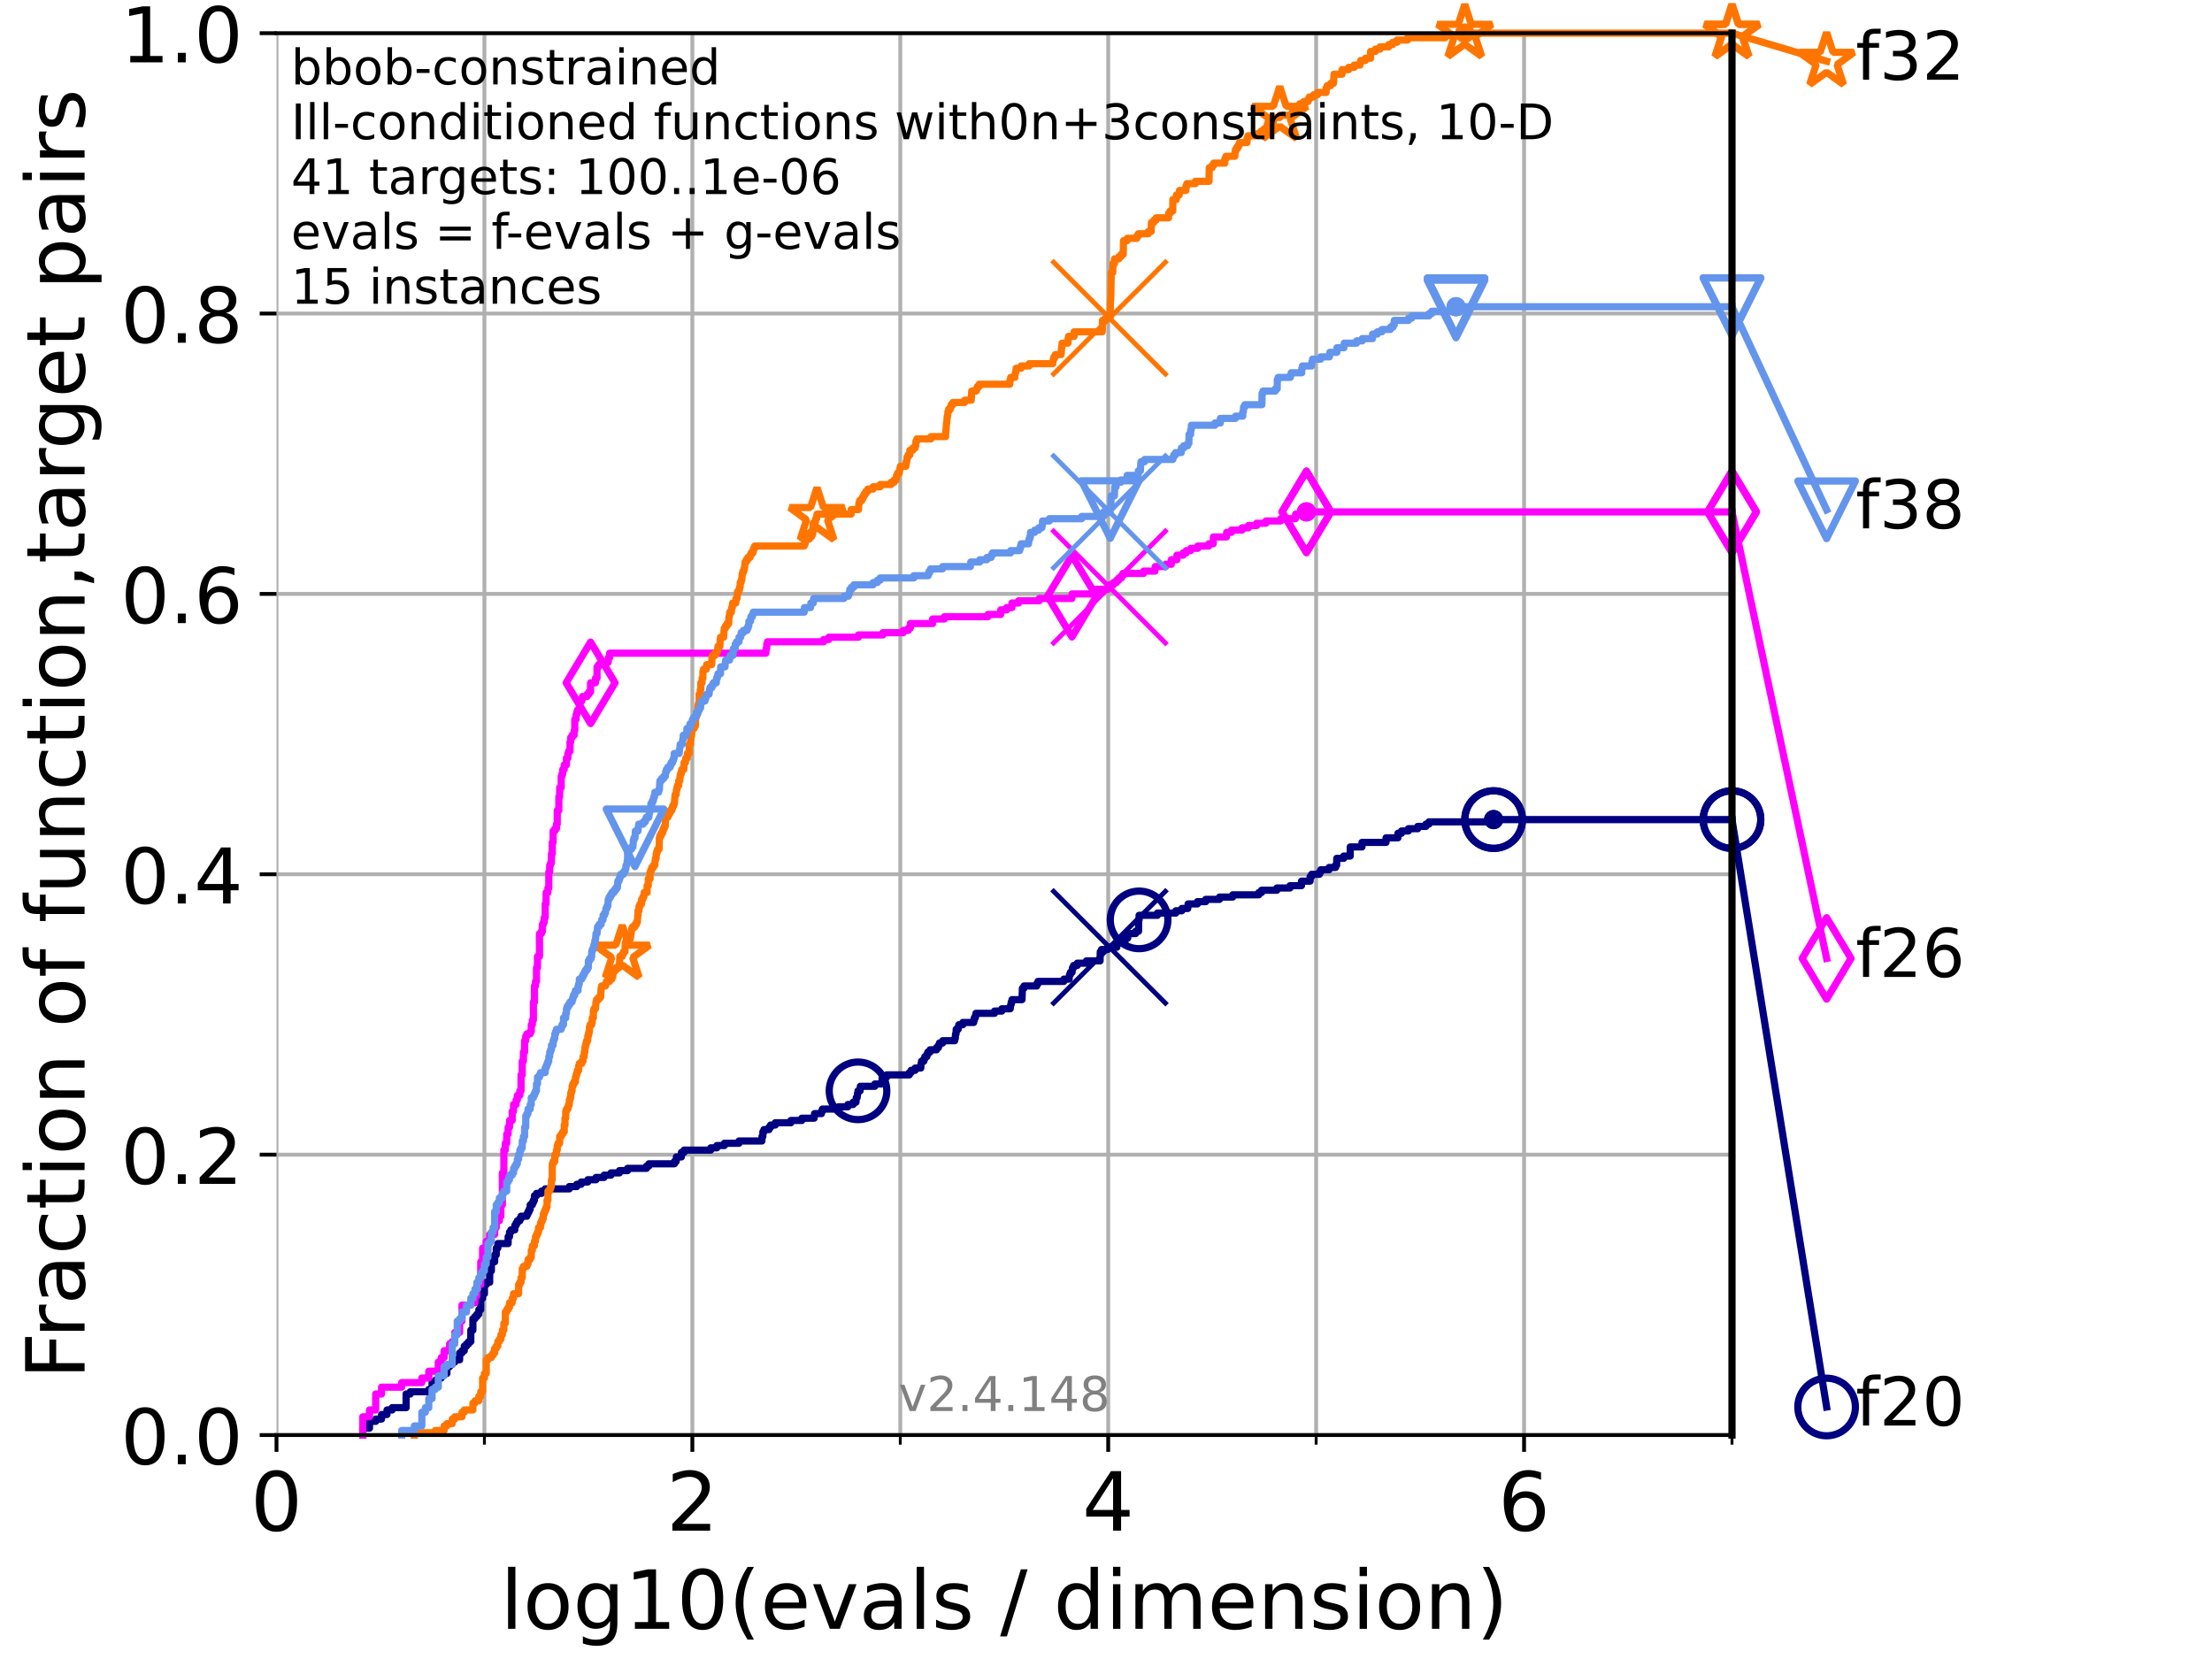 <?xml version="1.0" encoding="utf-8" standalone="no"?>
<!DOCTYPE svg PUBLIC "-//W3C//DTD SVG 1.1//EN"
  "http://www.w3.org/Graphics/SVG/1.1/DTD/svg11.dtd">
<!-- Created with matplotlib (https://matplotlib.org/) -->
<svg height="345.6pt" version="1.1" viewBox="0 0 460.8 345.6" width="460.8pt" xmlns="http://www.w3.org/2000/svg" xmlns:xlink="http://www.w3.org/1999/xlink">
 <defs>
  <style type="text/css">*{stroke-linecap:butt;stroke-linejoin:round;}</style>
 </defs>
 <g id="figure_1">
  <g id="patch_1">
   <path d="M 0 345.6 
L 460.8 345.6 
L 460.8 0 
L 0 0 
z
" style="fill:#ffffff;"/>
  </g>
  <g id="axes_1">
   <g id="patch_2">
    <path d="M 57.6 298.944 
L 360.806 298.944 
L 360.806 6.912 
L 57.6 6.912 
z
" style="fill:#ffffff;"/>
   </g>
   <g id="matplotlib.axis_1">
    <g id="xtick_1">
     <g id="line2d_1">
      <path clip-path="url(#pa2ee982d4f)" d="M 57.6 298.944 
L 57.6 6.912 
" style="fill:none;stroke:#b0b0b0;stroke-linecap:square;stroke-width:0.8;"/>
     </g>
     <g id="line2d_2">
      <defs>
       <path d="M 0 0 
L 0 3.5 
" id="m4a1350ec3a" style="stroke:#000000;stroke-width:0.8;"/>
      </defs>
      <g>
       <use style="stroke:#000000;stroke-width:0.8;" x="57.6" xlink:href="#m4a1350ec3a" y="298.944"/>
      </g>
     </g>
     <g id="text_1">
      <!-- 0 -->
      <g transform="translate(52.192 318.861)scale(0.17 -0.17)">
       <defs>
        <path d="M 31.781 66.406 
Q 24.172 66.406 20.328 58.906 
Q 16.5 51.422 16.5 36.375 
Q 16.5 21.391 20.328 13.891 
Q 24.172 6.391 31.781 6.391 
Q 39.453 6.391 43.281 13.891 
Q 47.125 21.391 47.125 36.375 
Q 47.125 51.422 43.281 58.906 
Q 39.453 66.406 31.781 66.406 
z
M 31.781 74.219 
Q 44.047 74.219 50.516 64.516 
Q 56.984 54.828 56.984 36.375 
Q 56.984 17.969 50.516 8.266 
Q 44.047 -1.422 31.781 -1.422 
Q 19.531 -1.422 13.062 8.266 
Q 6.594 17.969 6.594 36.375 
Q 6.594 54.828 13.062 64.516 
Q 19.531 74.219 31.781 74.219 
z
" id="DejaVuSans-48"/>
       </defs>
       <use xlink:href="#DejaVuSans-48"/>
      </g>
     </g>
    </g>
    <g id="xtick_2">
     <g id="line2d_3">
      <path clip-path="url(#pa2ee982d4f)" d="M 144.23 298.944 
L 144.23 6.912 
" style="fill:none;stroke:#b0b0b0;stroke-linecap:square;stroke-width:0.8;"/>
     </g>
     <g id="line2d_4">
      <g>
       <use style="stroke:#000000;stroke-width:0.8;" x="144.23" xlink:href="#m4a1350ec3a" y="298.944"/>
      </g>
     </g>
     <g id="text_2">
      <!-- 2 -->
      <g transform="translate(138.822 318.861)scale(0.17 -0.17)">
       <defs>
        <path d="M 19.188 8.297 
L 53.609 8.297 
L 53.609 0 
L 7.328 0 
L 7.328 8.297 
Q 12.938 14.109 22.625 23.891 
Q 32.328 33.688 34.812 36.531 
Q 39.547 41.844 41.422 45.531 
Q 43.312 49.219 43.312 52.781 
Q 43.312 58.594 39.234 62.25 
Q 35.156 65.922 28.609 65.922 
Q 23.969 65.922 18.812 64.312 
Q 13.672 62.703 7.812 59.422 
L 7.812 69.391 
Q 13.766 71.781 18.938 73 
Q 24.125 74.219 28.422 74.219 
Q 39.75 74.219 46.484 68.547 
Q 53.219 62.891 53.219 53.422 
Q 53.219 48.922 51.531 44.891 
Q 49.859 40.875 45.406 35.406 
Q 44.188 33.984 37.641 27.219 
Q 31.109 20.453 19.188 8.297 
z
" id="DejaVuSans-50"/>
       </defs>
       <use xlink:href="#DejaVuSans-50"/>
      </g>
     </g>
    </g>
    <g id="xtick_3">
     <g id="line2d_5">
      <path clip-path="url(#pa2ee982d4f)" d="M 230.861 298.944 
L 230.861 6.912 
" style="fill:none;stroke:#b0b0b0;stroke-linecap:square;stroke-width:0.8;"/>
     </g>
     <g id="line2d_6">
      <g>
       <use style="stroke:#000000;stroke-width:0.8;" x="230.861" xlink:href="#m4a1350ec3a" y="298.944"/>
      </g>
     </g>
     <g id="text_3">
      <!-- 4 -->
      <g transform="translate(225.453 318.861)scale(0.17 -0.17)">
       <defs>
        <path d="M 37.797 64.312 
L 12.891 25.391 
L 37.797 25.391 
z
M 35.203 72.906 
L 47.609 72.906 
L 47.609 25.391 
L 58.016 25.391 
L 58.016 17.188 
L 47.609 17.188 
L 47.609 0 
L 37.797 0 
L 37.797 17.188 
L 4.891 17.188 
L 4.891 26.703 
z
" id="DejaVuSans-52"/>
       </defs>
       <use xlink:href="#DejaVuSans-52"/>
      </g>
     </g>
    </g>
    <g id="xtick_4">
     <g id="line2d_7">
      <path clip-path="url(#pa2ee982d4f)" d="M 317.491 298.944 
L 317.491 6.912 
" style="fill:none;stroke:#b0b0b0;stroke-linecap:square;stroke-width:0.8;"/>
     </g>
     <g id="line2d_8">
      <g>
       <use style="stroke:#000000;stroke-width:0.8;" x="317.491" xlink:href="#m4a1350ec3a" y="298.944"/>
      </g>
     </g>
     <g id="text_4">
      <!-- 6 -->
      <g transform="translate(312.083 318.861)scale(0.17 -0.17)">
       <defs>
        <path d="M 33.016 40.375 
Q 26.375 40.375 22.484 35.828 
Q 18.609 31.297 18.609 23.391 
Q 18.609 15.531 22.484 10.953 
Q 26.375 6.391 33.016 6.391 
Q 39.656 6.391 43.531 10.953 
Q 47.406 15.531 47.406 23.391 
Q 47.406 31.297 43.531 35.828 
Q 39.656 40.375 33.016 40.375 
z
M 52.594 71.297 
L 52.594 62.312 
Q 48.875 64.062 45.094 64.984 
Q 41.312 65.922 37.594 65.922 
Q 27.828 65.922 22.672 59.328 
Q 17.531 52.734 16.797 39.406 
Q 19.672 43.656 24.016 45.922 
Q 28.375 48.188 33.594 48.188 
Q 44.578 48.188 50.953 41.516 
Q 57.328 34.859 57.328 23.391 
Q 57.328 12.156 50.688 5.359 
Q 44.047 -1.422 33.016 -1.422 
Q 20.359 -1.422 13.672 8.266 
Q 6.984 17.969 6.984 36.375 
Q 6.984 53.656 15.188 63.938 
Q 23.391 74.219 37.203 74.219 
Q 40.922 74.219 44.703 73.484 
Q 48.484 72.75 52.594 71.297 
z
" id="DejaVuSans-54"/>
       </defs>
       <use xlink:href="#DejaVuSans-54"/>
      </g>
     </g>
    </g>
    <g id="xtick_5">
     <g id="line2d_9">
      <path clip-path="url(#pa2ee982d4f)" d="M 100.915 298.944 
L 100.915 6.912 
" style="fill:none;stroke:#b0b0b0;stroke-linecap:square;stroke-width:0.8;"/>
     </g>
     <g id="line2d_10">
      <defs>
       <path d="M 0 0 
L 0 2 
" id="m5798fe0a03" style="stroke:#000000;stroke-width:0.6;"/>
      </defs>
      <g>
       <use style="stroke:#000000;stroke-width:0.6;" x="100.915" xlink:href="#m5798fe0a03" y="298.944"/>
      </g>
     </g>
    </g>
    <g id="xtick_6">
     <g id="line2d_11">
      <path clip-path="url(#pa2ee982d4f)" d="M 187.546 298.944 
L 187.546 6.912 
" style="fill:none;stroke:#b0b0b0;stroke-linecap:square;stroke-width:0.8;"/>
     </g>
     <g id="line2d_12">
      <g>
       <use style="stroke:#000000;stroke-width:0.6;" x="187.546" xlink:href="#m5798fe0a03" y="298.944"/>
      </g>
     </g>
    </g>
    <g id="xtick_7">
     <g id="line2d_13">
      <path clip-path="url(#pa2ee982d4f)" d="M 274.176 298.944 
L 274.176 6.912 
" style="fill:none;stroke:#b0b0b0;stroke-linecap:square;stroke-width:0.8;"/>
     </g>
     <g id="line2d_14">
      <g>
       <use style="stroke:#000000;stroke-width:0.6;" x="274.176" xlink:href="#m5798fe0a03" y="298.944"/>
      </g>
     </g>
    </g>
    <g id="xtick_8">
     <g id="line2d_15">
      <path clip-path="url(#pa2ee982d4f)" d="M 360.806 298.944 
L 360.806 6.912 
" style="fill:none;stroke:#b0b0b0;stroke-linecap:square;stroke-width:0.8;"/>
     </g>
     <g id="line2d_16">
      <g>
       <use style="stroke:#000000;stroke-width:0.6;" x="360.806" xlink:href="#m5798fe0a03" y="298.944"/>
      </g>
     </g>
    </g>
    <g id="text_5">
     <!-- log10(evals / dimension) -->
     <g transform="translate(104.239 339.314)scale(0.17 -0.17)">
      <defs>
       <path d="M 9.422 75.984 
L 18.406 75.984 
L 18.406 0 
L 9.422 0 
z
" id="DejaVuSans-108"/>
       <path d="M 30.609 48.391 
Q 23.391 48.391 19.188 42.75 
Q 14.984 37.109 14.984 27.297 
Q 14.984 17.484 19.156 11.844 
Q 23.344 6.203 30.609 6.203 
Q 37.797 6.203 41.984 11.859 
Q 46.188 17.531 46.188 27.297 
Q 46.188 37.016 41.984 42.703 
Q 37.797 48.391 30.609 48.391 
z
M 30.609 56 
Q 42.328 56 49.016 48.375 
Q 55.719 40.766 55.719 27.297 
Q 55.719 13.875 49.016 6.219 
Q 42.328 -1.422 30.609 -1.422 
Q 18.844 -1.422 12.172 6.219 
Q 5.516 13.875 5.516 27.297 
Q 5.516 40.766 12.172 48.375 
Q 18.844 56 30.609 56 
z
" id="DejaVuSans-111"/>
       <path d="M 45.406 27.984 
Q 45.406 37.75 41.375 43.109 
Q 37.359 48.484 30.078 48.484 
Q 22.859 48.484 18.828 43.109 
Q 14.797 37.75 14.797 27.984 
Q 14.797 18.266 18.828 12.891 
Q 22.859 7.516 30.078 7.516 
Q 37.359 7.516 41.375 12.891 
Q 45.406 18.266 45.406 27.984 
z
M 54.391 6.781 
Q 54.391 -7.172 48.188 -13.984 
Q 42 -20.797 29.203 -20.797 
Q 24.469 -20.797 20.266 -20.094 
Q 16.062 -19.391 12.109 -17.922 
L 12.109 -9.188 
Q 16.062 -11.328 19.922 -12.344 
Q 23.781 -13.375 27.781 -13.375 
Q 36.625 -13.375 41.016 -8.766 
Q 45.406 -4.156 45.406 5.172 
L 45.406 9.625 
Q 42.625 4.781 38.281 2.391 
Q 33.938 0 27.875 0 
Q 17.828 0 11.672 7.656 
Q 5.516 15.328 5.516 27.984 
Q 5.516 40.672 11.672 48.328 
Q 17.828 56 27.875 56 
Q 33.938 56 38.281 53.609 
Q 42.625 51.219 45.406 46.391 
L 45.406 54.688 
L 54.391 54.688 
z
" id="DejaVuSans-103"/>
       <path d="M 12.406 8.297 
L 28.516 8.297 
L 28.516 63.922 
L 10.984 60.406 
L 10.984 69.391 
L 28.422 72.906 
L 38.281 72.906 
L 38.281 8.297 
L 54.391 8.297 
L 54.391 0 
L 12.406 0 
z
" id="DejaVuSans-49"/>
       <path d="M 31 75.875 
Q 24.469 64.656 21.281 53.656 
Q 18.109 42.672 18.109 31.391 
Q 18.109 20.125 21.312 9.062 
Q 24.516 -2 31 -13.188 
L 23.188 -13.188 
Q 15.875 -1.703 12.234 9.375 
Q 8.594 20.453 8.594 31.391 
Q 8.594 42.281 12.203 53.312 
Q 15.828 64.359 23.188 75.875 
z
" id="DejaVuSans-40"/>
       <path d="M 56.203 29.594 
L 56.203 25.203 
L 14.891 25.203 
Q 15.484 15.922 20.484 11.062 
Q 25.484 6.203 34.422 6.203 
Q 39.594 6.203 44.453 7.469 
Q 49.312 8.734 54.109 11.281 
L 54.109 2.781 
Q 49.266 0.734 44.188 -0.344 
Q 39.109 -1.422 33.891 -1.422 
Q 20.797 -1.422 13.156 6.188 
Q 5.516 13.812 5.516 26.812 
Q 5.516 40.234 12.766 48.109 
Q 20.016 56 32.328 56 
Q 43.359 56 49.781 48.891 
Q 56.203 41.797 56.203 29.594 
z
M 47.219 32.234 
Q 47.125 39.594 43.094 43.984 
Q 39.062 48.391 32.422 48.391 
Q 24.906 48.391 20.391 44.141 
Q 15.875 39.891 15.188 32.172 
z
" id="DejaVuSans-101"/>
       <path d="M 2.984 54.688 
L 12.5 54.688 
L 29.594 8.797 
L 46.688 54.688 
L 56.203 54.688 
L 35.688 0 
L 23.484 0 
z
" id="DejaVuSans-118"/>
       <path d="M 34.281 27.484 
Q 23.391 27.484 19.188 25 
Q 14.984 22.516 14.984 16.5 
Q 14.984 11.719 18.141 8.906 
Q 21.297 6.109 26.703 6.109 
Q 34.188 6.109 38.703 11.406 
Q 43.219 16.703 43.219 25.484 
L 43.219 27.484 
z
M 52.203 31.203 
L 52.203 0 
L 43.219 0 
L 43.219 8.297 
Q 40.141 3.328 35.547 0.953 
Q 30.953 -1.422 24.312 -1.422 
Q 15.922 -1.422 10.953 3.297 
Q 6 8.016 6 15.922 
Q 6 25.141 12.172 29.828 
Q 18.359 34.516 30.609 34.516 
L 43.219 34.516 
L 43.219 35.406 
Q 43.219 41.609 39.141 45 
Q 35.062 48.391 27.688 48.391 
Q 23 48.391 18.547 47.266 
Q 14.109 46.141 10.016 43.891 
L 10.016 52.203 
Q 14.938 54.109 19.578 55.047 
Q 24.219 56 28.609 56 
Q 40.484 56 46.344 49.844 
Q 52.203 43.703 52.203 31.203 
z
" id="DejaVuSans-97"/>
       <path d="M 44.281 53.078 
L 44.281 44.578 
Q 40.484 46.531 36.375 47.5 
Q 32.281 48.484 27.875 48.484 
Q 21.188 48.484 17.844 46.438 
Q 14.5 44.391 14.5 40.281 
Q 14.5 37.156 16.891 35.375 
Q 19.281 33.594 26.516 31.984 
L 29.594 31.297 
Q 39.156 29.25 43.188 25.516 
Q 47.219 21.781 47.219 15.094 
Q 47.219 7.469 41.188 3.016 
Q 35.156 -1.422 24.609 -1.422 
Q 20.219 -1.422 15.453 -0.562 
Q 10.688 0.297 5.422 2 
L 5.422 11.281 
Q 10.406 8.688 15.234 7.391 
Q 20.062 6.109 24.812 6.109 
Q 31.156 6.109 34.562 8.281 
Q 37.984 10.453 37.984 14.406 
Q 37.984 18.062 35.516 20.016 
Q 33.062 21.969 24.703 23.781 
L 21.578 24.516 
Q 13.234 26.266 9.516 29.906 
Q 5.812 33.547 5.812 39.891 
Q 5.812 47.609 11.281 51.797 
Q 16.75 56 26.812 56 
Q 31.781 56 36.172 55.266 
Q 40.578 54.547 44.281 53.078 
z
" id="DejaVuSans-115"/>
       <path id="DejaVuSans-32"/>
       <path d="M 25.391 72.906 
L 33.688 72.906 
L 8.297 -9.281 
L 0 -9.281 
z
" id="DejaVuSans-47"/>
       <path d="M 45.406 46.391 
L 45.406 75.984 
L 54.391 75.984 
L 54.391 0 
L 45.406 0 
L 45.406 8.203 
Q 42.578 3.328 38.25 0.953 
Q 33.938 -1.422 27.875 -1.422 
Q 17.969 -1.422 11.734 6.484 
Q 5.516 14.406 5.516 27.297 
Q 5.516 40.188 11.734 48.094 
Q 17.969 56 27.875 56 
Q 33.938 56 38.25 53.625 
Q 42.578 51.266 45.406 46.391 
z
M 14.797 27.297 
Q 14.797 17.391 18.875 11.75 
Q 22.953 6.109 30.078 6.109 
Q 37.203 6.109 41.297 11.75 
Q 45.406 17.391 45.406 27.297 
Q 45.406 37.203 41.297 42.844 
Q 37.203 48.484 30.078 48.484 
Q 22.953 48.484 18.875 42.844 
Q 14.797 37.203 14.797 27.297 
z
" id="DejaVuSans-100"/>
       <path d="M 9.422 54.688 
L 18.406 54.688 
L 18.406 0 
L 9.422 0 
z
M 9.422 75.984 
L 18.406 75.984 
L 18.406 64.594 
L 9.422 64.594 
z
" id="DejaVuSans-105"/>
       <path d="M 52 44.188 
Q 55.375 50.25 60.062 53.125 
Q 64.75 56 71.094 56 
Q 79.641 56 84.281 50.016 
Q 88.922 44.047 88.922 33.016 
L 88.922 0 
L 79.891 0 
L 79.891 32.719 
Q 79.891 40.578 77.094 44.375 
Q 74.312 48.188 68.609 48.188 
Q 61.625 48.188 57.562 43.547 
Q 53.516 38.922 53.516 30.906 
L 53.516 0 
L 44.484 0 
L 44.484 32.719 
Q 44.484 40.625 41.703 44.406 
Q 38.922 48.188 33.109 48.188 
Q 26.219 48.188 22.156 43.531 
Q 18.109 38.875 18.109 30.906 
L 18.109 0 
L 9.078 0 
L 9.078 54.688 
L 18.109 54.688 
L 18.109 46.188 
Q 21.188 51.219 25.484 53.609 
Q 29.781 56 35.688 56 
Q 41.656 56 45.828 52.969 
Q 50 49.953 52 44.188 
z
" id="DejaVuSans-109"/>
       <path d="M 54.891 33.016 
L 54.891 0 
L 45.906 0 
L 45.906 32.719 
Q 45.906 40.484 42.875 44.328 
Q 39.844 48.188 33.797 48.188 
Q 26.516 48.188 22.312 43.547 
Q 18.109 38.922 18.109 30.906 
L 18.109 0 
L 9.078 0 
L 9.078 54.688 
L 18.109 54.688 
L 18.109 46.188 
Q 21.344 51.125 25.703 53.562 
Q 30.078 56 35.797 56 
Q 45.219 56 50.047 50.172 
Q 54.891 44.344 54.891 33.016 
z
" id="DejaVuSans-110"/>
       <path d="M 8.016 75.875 
L 15.828 75.875 
Q 23.141 64.359 26.781 53.312 
Q 30.422 42.281 30.422 31.391 
Q 30.422 20.453 26.781 9.375 
Q 23.141 -1.703 15.828 -13.188 
L 8.016 -13.188 
Q 14.5 -2 17.703 9.062 
Q 20.906 20.125 20.906 31.391 
Q 20.906 42.672 17.703 53.656 
Q 14.5 64.656 8.016 75.875 
z
" id="DejaVuSans-41"/>
      </defs>
      <use xlink:href="#DejaVuSans-108"/>
      <use x="27.783" xlink:href="#DejaVuSans-111"/>
      <use x="88.965" xlink:href="#DejaVuSans-103"/>
      <use x="152.441" xlink:href="#DejaVuSans-49"/>
      <use x="216.064" xlink:href="#DejaVuSans-48"/>
      <use x="279.688" xlink:href="#DejaVuSans-40"/>
      <use x="318.701" xlink:href="#DejaVuSans-101"/>
      <use x="380.225" xlink:href="#DejaVuSans-118"/>
      <use x="439.404" xlink:href="#DejaVuSans-97"/>
      <use x="500.684" xlink:href="#DejaVuSans-108"/>
      <use x="528.467" xlink:href="#DejaVuSans-115"/>
      <use x="580.566" xlink:href="#DejaVuSans-32"/>
      <use x="612.354" xlink:href="#DejaVuSans-47"/>
      <use x="646.045" xlink:href="#DejaVuSans-32"/>
      <use x="677.832" xlink:href="#DejaVuSans-100"/>
      <use x="741.309" xlink:href="#DejaVuSans-105"/>
      <use x="769.092" xlink:href="#DejaVuSans-109"/>
      <use x="866.504" xlink:href="#DejaVuSans-101"/>
      <use x="928.027" xlink:href="#DejaVuSans-110"/>
      <use x="991.406" xlink:href="#DejaVuSans-115"/>
      <use x="1043.506" xlink:href="#DejaVuSans-105"/>
      <use x="1071.289" xlink:href="#DejaVuSans-111"/>
      <use x="1132.471" xlink:href="#DejaVuSans-110"/>
      <use x="1195.85" xlink:href="#DejaVuSans-41"/>
     </g>
    </g>
   </g>
   <g id="matplotlib.axis_2">
    <g id="ytick_1">
     <g id="line2d_17">
      <path clip-path="url(#pa2ee982d4f)" d="M 57.6 298.944 
L 360.806 298.944 
" style="fill:none;stroke:#b0b0b0;stroke-linecap:square;stroke-width:0.8;"/>
     </g>
     <g id="line2d_18">
      <defs>
       <path d="M 0 0 
L -3.5 0 
" id="mcf848f1e81" style="stroke:#000000;stroke-width:0.8;"/>
      </defs>
      <g>
       <use style="stroke:#000000;stroke-width:0.8;" x="57.6" xlink:href="#mcf848f1e81" y="298.944"/>
      </g>
     </g>
     <g id="text_6">
      <!-- 0.0 -->
      <g transform="translate(25.155 305.023)scale(0.16 -0.16)">
       <defs>
        <path d="M 10.688 12.406 
L 21 12.406 
L 21 0 
L 10.688 0 
z
" id="DejaVuSans-46"/>
       </defs>
       <use xlink:href="#DejaVuSans-48"/>
       <use x="63.623" xlink:href="#DejaVuSans-46"/>
       <use x="95.41" xlink:href="#DejaVuSans-48"/>
      </g>
     </g>
    </g>
    <g id="ytick_2">
     <g id="line2d_19">
      <path clip-path="url(#pa2ee982d4f)" d="M 57.6 240.538 
L 360.806 240.538 
" style="fill:none;stroke:#b0b0b0;stroke-linecap:square;stroke-width:0.8;"/>
     </g>
     <g id="line2d_20">
      <g>
       <use style="stroke:#000000;stroke-width:0.8;" x="57.6" xlink:href="#mcf848f1e81" y="240.538"/>
      </g>
     </g>
     <g id="text_7">
      <!-- 0.2 -->
      <g transform="translate(25.155 246.616)scale(0.16 -0.16)">
       <use xlink:href="#DejaVuSans-48"/>
       <use x="63.623" xlink:href="#DejaVuSans-46"/>
       <use x="95.41" xlink:href="#DejaVuSans-50"/>
      </g>
     </g>
    </g>
    <g id="ytick_3">
     <g id="line2d_21">
      <path clip-path="url(#pa2ee982d4f)" d="M 57.6 182.131 
L 360.806 182.131 
" style="fill:none;stroke:#b0b0b0;stroke-linecap:square;stroke-width:0.8;"/>
     </g>
     <g id="line2d_22">
      <g>
       <use style="stroke:#000000;stroke-width:0.8;" x="57.6" xlink:href="#mcf848f1e81" y="182.131"/>
      </g>
     </g>
     <g id="text_8">
      <!-- 0.4 -->
      <g transform="translate(25.155 188.21)scale(0.16 -0.16)">
       <use xlink:href="#DejaVuSans-48"/>
       <use x="63.623" xlink:href="#DejaVuSans-46"/>
       <use x="95.41" xlink:href="#DejaVuSans-52"/>
      </g>
     </g>
    </g>
    <g id="ytick_4">
     <g id="line2d_23">
      <path clip-path="url(#pa2ee982d4f)" d="M 57.6 123.725 
L 360.806 123.725 
" style="fill:none;stroke:#b0b0b0;stroke-linecap:square;stroke-width:0.8;"/>
     </g>
     <g id="line2d_24">
      <g>
       <use style="stroke:#000000;stroke-width:0.8;" x="57.6" xlink:href="#mcf848f1e81" y="123.725"/>
      </g>
     </g>
     <g id="text_9">
      <!-- 0.6 -->
      <g transform="translate(25.155 129.804)scale(0.16 -0.16)">
       <use xlink:href="#DejaVuSans-48"/>
       <use x="63.623" xlink:href="#DejaVuSans-46"/>
       <use x="95.41" xlink:href="#DejaVuSans-54"/>
      </g>
     </g>
    </g>
    <g id="ytick_5">
     <g id="line2d_25">
      <path clip-path="url(#pa2ee982d4f)" d="M 57.6 65.318 
L 360.806 65.318 
" style="fill:none;stroke:#b0b0b0;stroke-linecap:square;stroke-width:0.8;"/>
     </g>
     <g id="line2d_26">
      <g>
       <use style="stroke:#000000;stroke-width:0.8;" x="57.6" xlink:href="#mcf848f1e81" y="65.318"/>
      </g>
     </g>
     <g id="text_10">
      <!-- 0.8 -->
      <g transform="translate(25.155 71.397)scale(0.16 -0.16)">
       <defs>
        <path d="M 31.781 34.625 
Q 24.75 34.625 20.719 30.859 
Q 16.703 27.094 16.703 20.516 
Q 16.703 13.922 20.719 10.156 
Q 24.75 6.391 31.781 6.391 
Q 38.812 6.391 42.859 10.172 
Q 46.922 13.969 46.922 20.516 
Q 46.922 27.094 42.891 30.859 
Q 38.875 34.625 31.781 34.625 
z
M 21.922 38.812 
Q 15.578 40.375 12.031 44.719 
Q 8.5 49.078 8.5 55.328 
Q 8.5 64.062 14.719 69.141 
Q 20.953 74.219 31.781 74.219 
Q 42.672 74.219 48.875 69.141 
Q 55.078 64.062 55.078 55.328 
Q 55.078 49.078 51.531 44.719 
Q 48 40.375 41.703 38.812 
Q 48.828 37.156 52.797 32.312 
Q 56.781 27.484 56.781 20.516 
Q 56.781 9.906 50.312 4.234 
Q 43.844 -1.422 31.781 -1.422 
Q 19.734 -1.422 13.25 4.234 
Q 6.781 9.906 6.781 20.516 
Q 6.781 27.484 10.781 32.312 
Q 14.797 37.156 21.922 38.812 
z
M 18.312 54.391 
Q 18.312 48.734 21.844 45.562 
Q 25.391 42.391 31.781 42.391 
Q 38.141 42.391 41.719 45.562 
Q 45.312 48.734 45.312 54.391 
Q 45.312 60.062 41.719 63.234 
Q 38.141 66.406 31.781 66.406 
Q 25.391 66.406 21.844 63.234 
Q 18.312 60.062 18.312 54.391 
z
" id="DejaVuSans-56"/>
       </defs>
       <use xlink:href="#DejaVuSans-48"/>
       <use x="63.623" xlink:href="#DejaVuSans-46"/>
       <use x="95.41" xlink:href="#DejaVuSans-56"/>
      </g>
     </g>
    </g>
    <g id="ytick_6">
     <g id="line2d_27">
      <path clip-path="url(#pa2ee982d4f)" d="M 57.6 6.912 
L 360.806 6.912 
" style="fill:none;stroke:#b0b0b0;stroke-linecap:square;stroke-width:0.8;"/>
     </g>
     <g id="line2d_28">
      <g>
       <use style="stroke:#000000;stroke-width:0.8;" x="57.6" xlink:href="#mcf848f1e81" y="6.912"/>
      </g>
     </g>
     <g id="text_11">
      <!-- 1.0 -->
      <g transform="translate(25.155 12.991)scale(0.16 -0.16)">
       <use xlink:href="#DejaVuSans-49"/>
       <use x="63.623" xlink:href="#DejaVuSans-46"/>
       <use x="95.41" xlink:href="#DejaVuSans-48"/>
      </g>
     </g>
    </g>
    <g id="text_12">
     <!-- Fraction of function,target pairs -->
     <g transform="translate(17.62 287.313)rotate(-90)scale(0.17 -0.17)">
      <defs>
       <path d="M 9.812 72.906 
L 51.703 72.906 
L 51.703 64.594 
L 19.672 64.594 
L 19.672 43.109 
L 48.578 43.109 
L 48.578 34.812 
L 19.672 34.812 
L 19.672 0 
L 9.812 0 
z
" id="DejaVuSans-70"/>
       <path d="M 41.109 46.297 
Q 39.594 47.172 37.812 47.578 
Q 36.031 48 33.891 48 
Q 26.266 48 22.188 43.047 
Q 18.109 38.094 18.109 28.812 
L 18.109 0 
L 9.078 0 
L 9.078 54.688 
L 18.109 54.688 
L 18.109 46.188 
Q 20.953 51.172 25.484 53.578 
Q 30.031 56 36.531 56 
Q 37.453 56 38.578 55.875 
Q 39.703 55.766 41.062 55.516 
z
" id="DejaVuSans-114"/>
       <path d="M 48.781 52.594 
L 48.781 44.188 
Q 44.969 46.297 41.141 47.344 
Q 37.312 48.391 33.406 48.391 
Q 24.656 48.391 19.812 42.844 
Q 14.984 37.312 14.984 27.297 
Q 14.984 17.281 19.812 11.734 
Q 24.656 6.203 33.406 6.203 
Q 37.312 6.203 41.141 7.25 
Q 44.969 8.297 48.781 10.406 
L 48.781 2.094 
Q 45.016 0.344 40.984 -0.531 
Q 36.969 -1.422 32.422 -1.422 
Q 20.062 -1.422 12.781 6.344 
Q 5.516 14.109 5.516 27.297 
Q 5.516 40.672 12.859 48.328 
Q 20.219 56 33.016 56 
Q 37.156 56 41.109 55.141 
Q 45.062 54.297 48.781 52.594 
z
" id="DejaVuSans-99"/>
       <path d="M 18.312 70.219 
L 18.312 54.688 
L 36.812 54.688 
L 36.812 47.703 
L 18.312 47.703 
L 18.312 18.016 
Q 18.312 11.328 20.141 9.422 
Q 21.969 7.516 27.594 7.516 
L 36.812 7.516 
L 36.812 0 
L 27.594 0 
Q 17.188 0 13.234 3.875 
Q 9.281 7.766 9.281 18.016 
L 9.281 47.703 
L 2.688 47.703 
L 2.688 54.688 
L 9.281 54.688 
L 9.281 70.219 
z
" id="DejaVuSans-116"/>
       <path d="M 37.109 75.984 
L 37.109 68.5 
L 28.516 68.5 
Q 23.688 68.5 21.797 66.547 
Q 19.922 64.594 19.922 59.516 
L 19.922 54.688 
L 34.719 54.688 
L 34.719 47.703 
L 19.922 47.703 
L 19.922 0 
L 10.891 0 
L 10.891 47.703 
L 2.297 47.703 
L 2.297 54.688 
L 10.891 54.688 
L 10.891 58.5 
Q 10.891 67.625 15.141 71.797 
Q 19.391 75.984 28.609 75.984 
z
" id="DejaVuSans-102"/>
       <path d="M 8.5 21.578 
L 8.5 54.688 
L 17.484 54.688 
L 17.484 21.922 
Q 17.484 14.156 20.5 10.266 
Q 23.531 6.391 29.594 6.391 
Q 36.859 6.391 41.078 11.031 
Q 45.312 15.672 45.312 23.688 
L 45.312 54.688 
L 54.297 54.688 
L 54.297 0 
L 45.312 0 
L 45.312 8.406 
Q 42.047 3.422 37.719 1 
Q 33.406 -1.422 27.688 -1.422 
Q 18.266 -1.422 13.375 4.438 
Q 8.5 10.297 8.5 21.578 
z
M 31.109 56 
z
" id="DejaVuSans-117"/>
       <path d="M 11.719 12.406 
L 22.016 12.406 
L 22.016 4 
L 14.016 -11.625 
L 7.719 -11.625 
L 11.719 4 
z
" id="DejaVuSans-44"/>
       <path d="M 18.109 8.203 
L 18.109 -20.797 
L 9.078 -20.797 
L 9.078 54.688 
L 18.109 54.688 
L 18.109 46.391 
Q 20.953 51.266 25.266 53.625 
Q 29.594 56 35.594 56 
Q 45.562 56 51.781 48.094 
Q 58.016 40.188 58.016 27.297 
Q 58.016 14.406 51.781 6.484 
Q 45.562 -1.422 35.594 -1.422 
Q 29.594 -1.422 25.266 0.953 
Q 20.953 3.328 18.109 8.203 
z
M 48.688 27.297 
Q 48.688 37.203 44.609 42.844 
Q 40.531 48.484 33.406 48.484 
Q 26.266 48.484 22.188 42.844 
Q 18.109 37.203 18.109 27.297 
Q 18.109 17.391 22.188 11.75 
Q 26.266 6.109 33.406 6.109 
Q 40.531 6.109 44.609 11.75 
Q 48.688 17.391 48.688 27.297 
z
" id="DejaVuSans-112"/>
      </defs>
      <use xlink:href="#DejaVuSans-70"/>
      <use x="50.27" xlink:href="#DejaVuSans-114"/>
      <use x="91.383" xlink:href="#DejaVuSans-97"/>
      <use x="152.662" xlink:href="#DejaVuSans-99"/>
      <use x="207.643" xlink:href="#DejaVuSans-116"/>
      <use x="246.852" xlink:href="#DejaVuSans-105"/>
      <use x="274.635" xlink:href="#DejaVuSans-111"/>
      <use x="335.816" xlink:href="#DejaVuSans-110"/>
      <use x="399.195" xlink:href="#DejaVuSans-32"/>
      <use x="430.982" xlink:href="#DejaVuSans-111"/>
      <use x="492.164" xlink:href="#DejaVuSans-102"/>
      <use x="527.369" xlink:href="#DejaVuSans-32"/>
      <use x="559.156" xlink:href="#DejaVuSans-102"/>
      <use x="594.361" xlink:href="#DejaVuSans-117"/>
      <use x="657.74" xlink:href="#DejaVuSans-110"/>
      <use x="721.119" xlink:href="#DejaVuSans-99"/>
      <use x="776.1" xlink:href="#DejaVuSans-116"/>
      <use x="815.309" xlink:href="#DejaVuSans-105"/>
      <use x="843.092" xlink:href="#DejaVuSans-111"/>
      <use x="904.273" xlink:href="#DejaVuSans-110"/>
      <use x="967.652" xlink:href="#DejaVuSans-44"/>
      <use x="999.439" xlink:href="#DejaVuSans-116"/>
      <use x="1038.648" xlink:href="#DejaVuSans-97"/>
      <use x="1099.928" xlink:href="#DejaVuSans-114"/>
      <use x="1139.291" xlink:href="#DejaVuSans-103"/>
      <use x="1202.768" xlink:href="#DejaVuSans-101"/>
      <use x="1264.291" xlink:href="#DejaVuSans-116"/>
      <use x="1303.5" xlink:href="#DejaVuSans-32"/>
      <use x="1335.287" xlink:href="#DejaVuSans-112"/>
      <use x="1398.764" xlink:href="#DejaVuSans-97"/>
      <use x="1460.043" xlink:href="#DejaVuSans-105"/>
      <use x="1487.826" xlink:href="#DejaVuSans-114"/>
      <use x="1528.939" xlink:href="#DejaVuSans-115"/>
     </g>
    </g>
   </g>
   <g id="line2d_29">
    <defs>
     <path d="M 0 1.5 
C 0.398 1.5 0.779 1.342 1.061 1.061 
C 1.342 0.779 1.5 0.398 1.5 0 
C 1.5 -0.398 1.342 -0.779 1.061 -1.061 
C 0.779 -1.342 0.398 -1.5 0 -1.5 
C -0.398 -1.5 -0.779 -1.342 -1.061 -1.061 
C -1.342 -0.779 -1.5 -0.398 -1.5 0 
C -1.5 0.398 -1.342 0.779 -1.061 1.061 
C -0.779 1.342 -0.398 1.5 0 1.5 
z
" id="m178cb157e9" style="stroke:#000080;"/>
    </defs>
    <g>
     <use style="fill:#000080;stroke:#000080;" x="311.149" xlink:href="#m178cb157e9" y="170.735"/>
     <use style="fill:#000080;stroke:#000080;" x="311.149" xlink:href="#m178cb157e9" y="170.735"/>
    </g>
   </g>
   <g id="line2d_30">
    <path d="M 75.575 298.944 
L 75.575 297.519 
L 76.969 297.519 
L 76.969 296.095 
L 78.267 296.095 
L 78.267 295.62 
L 79.481 295.62 
L 79.481 294.67 
L 80.621 294.67 
L 80.621 293.721 
L 81.696 293.721 
L 81.696 293.246 
L 84.596 293.246 
L 84.596 290.397 
L 85.471 290.397 
L 85.471 289.922 
L 89.324 289.922 
L 89.324 289.447 
L 90.008 289.447 
L 90.008 288.022 
L 90.668 288.022 
L 90.668 287.548 
L 91.306 287.548 
L 91.306 287.073 
L 91.923 287.073 
L 91.923 286.123 
L 93.099 286.123 
L 93.099 284.699 
L 93.66 284.699 
L 93.66 284.224 
L 94.206 284.224 
L 94.206 283.749 
L 94.736 283.749 
L 94.736 283.274 
L 95.753 283.274 
L 95.753 281.849 
L 96.241 281.849 
L 96.241 281.375 
L 96.718 281.375 
L 96.718 280.425 
L 97.182 280.425 
L 97.182 279.95 
L 97.635 279.95 
L 97.635 279.475 
L 98.078 279.475 
L 98.078 277.101 
L 98.51 277.101 
L 98.51 274.727 
L 98.933 274.727 
L 98.933 274.252 
L 99.347 274.252 
L 99.347 273.777 
L 99.751 273.777 
L 99.751 272.827 
L 100.147 272.827 
L 100.147 270.453 
L 100.535 270.453 
L 100.535 269.503 
L 100.915 269.503 
L 100.915 267.604 
L 101.288 267.604 
L 101.288 267.129 
L 102.011 267.129 
L 102.011 264.755 
L 102.363 264.755 
L 102.363 262.855 
L 103.047 262.855 
L 103.047 261.431 
L 103.38 261.431 
L 103.38 260.006 
L 103.707 260.006 
L 103.707 259.057 
L 105.851 259.057 
L 105.851 257.632 
L 106.138 257.632 
L 106.138 256.682 
L 106.421 256.682 
L 106.421 256.208 
L 107.245 256.208 
L 107.245 255.258 
L 107.512 255.258 
L 107.512 254.783 
L 107.775 254.783 
L 107.775 254.308 
L 108.29 254.308 
L 108.29 253.833 
L 108.543 253.833 
L 108.543 253.359 
L 109.757 253.359 
L 109.757 252.884 
L 109.99 252.884 
L 109.99 252.409 
L 110.221 252.409 
L 110.221 251.934 
L 110.449 251.934 
L 110.449 250.984 
L 110.897 250.984 
L 110.897 250.509 
L 111.117 250.509 
L 111.117 250.035 
L 111.335 250.035 
L 111.335 249.085 
L 111.762 249.085 
L 111.762 248.61 
L 112.79 248.61 
L 112.79 248.135 
L 113.574 248.135 
L 113.574 247.66 
L 118.598 247.66 
L 118.598 247.185 
L 120.149 247.185 
L 120.149 246.711 
L 121.073 246.711 
L 121.073 246.236 
L 122.44 246.236 
L 122.44 245.761 
L 124.156 245.761 
L 124.156 245.286 
L 125.83 245.286 
L 125.83 244.811 
L 127.274 244.811 
L 127.274 244.336 
L 129.041 244.336 
L 129.041 243.862 
L 130.734 243.862 
L 130.734 243.387 
L 134.684 243.387 
L 134.684 242.912 
L 135.177 242.912 
L 135.177 242.437 
L 140.497 242.437 
L 140.497 241.962 
L 140.861 241.962 
L 140.906 241.012 
L 141.953 241.012 
L 141.953 240.063 
L 142.498 240.063 
L 142.498 239.588 
L 148.063 239.588 
L 148.063 239.113 
L 149.339 239.113 
L 149.339 238.638 
L 150.906 238.638 
L 150.906 238.163 
L 153.945 238.163 
L 153.945 237.689 
L 158.726 237.689 
L 158.743 236.739 
L 158.917 236.739 
L 158.917 235.789 
L 159.139 235.789 
L 159.139 235.314 
L 160.199 235.314 
L 160.199 234.839 
L 160.534 234.839 
L 160.534 234.365 
L 161.505 234.365 
L 161.505 233.89 
L 164.752 233.89 
L 164.752 233.415 
L 167.023 233.415 
L 167.023 232.94 
L 169.604 232.94 
L 169.682 231.99 
L 171.123 231.99 
L 171.123 231.515 
L 171.311 231.515 
L 171.311 231.041 
L 174.682 231.041 
L 174.682 230.566 
L 176.628 230.566 
L 176.628 230.091 
L 177.725 230.091 
L 177.725 229.616 
L 178.321 229.616 
L 178.37 228.666 
L 178.559 228.666 
L 178.644 227.717 
L 178.74 227.717 
L 178.74 227.242 
L 179.174 227.242 
L 179.221 226.292 
L 182.239 226.292 
L 182.239 225.817 
L 183.693 225.817 
L 183.78 224.393 
L 184.713 224.393 
L 184.713 223.918 
L 189.429 223.918 
L 189.429 223.443 
L 189.796 223.443 
L 189.796 222.968 
L 190.651 222.968 
L 190.651 222.493 
L 191.82 222.493 
L 191.871 221.544 
L 191.963 221.544 
L 191.963 221.069 
L 192.456 221.069 
L 192.456 220.594 
L 192.658 220.594 
L 192.658 220.119 
L 193.075 220.119 
L 193.075 219.644 
L 193.276 219.644 
L 193.276 219.169 
L 193.742 219.169 
L 193.742 218.695 
L 195.093 218.695 
L 195.093 218.22 
L 195.499 218.22 
L 195.499 217.745 
L 195.707 217.745 
L 195.707 217.27 
L 196.385 217.27 
L 196.385 216.795 
L 198.89 216.795 
L 198.89 216.32 
L 199.009 216.32 
L 199.058 215.371 
L 199.168 215.371 
L 199.188 214.421 
L 199.601 214.421 
L 199.601 213.946 
L 199.735 213.946 
L 199.735 213.471 
L 200.588 213.471 
L 200.588 212.996 
L 202.841 212.996 
L 202.841 212.522 
L 202.957 212.522 
L 202.957 212.047 
L 203.18 212.047 
L 203.18 211.572 
L 203.304 211.572 
L 203.304 211.097 
L 207.178 211.097 
L 207.178 210.622 
L 208.694 210.622 
L 208.694 210.147 
L 210.447 210.147 
L 210.555 209.198 
L 210.673 209.198 
L 210.673 208.723 
L 210.82 208.723 
L 210.82 208.248 
L 212.901 208.248 
L 212.985 205.874 
L 213.312 205.874 
L 213.312 205.399 
L 215.976 205.399 
L 215.976 204.924 
L 216.235 204.924 
L 216.235 204.449 
L 221.614 204.449 
L 221.614 203.974 
L 222.713 203.974 
L 222.794 203.025 
L 222.982 203.025 
L 222.982 202.55 
L 223.331 202.55 
L 223.418 201.6 
L 223.653 201.6 
L 223.653 201.125 
L 224.418 201.125 
L 224.418 200.65 
L 226.309 200.65 
L 226.309 200.175 
L 229.163 200.175 
L 229.203 198.276 
L 229.468 198.276 
L 229.468 197.801 
L 230.739 197.801 
L 230.739 197.326 
L 232.658 197.326 
L 232.658 196.377 
L 234.329 196.377 
L 234.354 195.427 
L 234.924 195.427 
L 234.965 194.477 
L 236.562 194.477 
L 236.562 194.002 
L 237.179 194.002 
L 237.202 191.628 
L 237.293 191.628 
L 237.293 190.678 
L 241.109 190.678 
L 241.109 190.204 
L 244.947 190.204 
L 244.947 189.729 
L 246.195 189.729 
L 246.195 189.254 
L 247.442 189.254 
L 247.5 188.304 
L 249.449 188.304 
L 249.449 187.829 
L 251.174 187.829 
L 251.174 187.355 
L 254.043 187.355 
L 254.043 186.88 
L 256.796 186.88 
L 256.796 186.405 
L 262.235 186.405 
L 262.235 185.93 
L 262.803 185.93 
L 262.803 185.455 
L 265.991 185.455 
L 265.991 184.98 
L 268.73 184.98 
L 268.73 184.505 
L 271.12 184.505 
L 271.12 183.556 
L 272.924 183.556 
L 272.927 182.606 
L 273.239 182.606 
L 273.239 182.131 
L 274.863 182.131 
L 274.863 181.656 
L 275.144 181.656 
L 275.144 181.182 
L 276.874 181.182 
L 276.874 180.707 
L 278.225 180.707 
L 278.225 180.232 
L 278.454 180.232 
L 278.468 178.807 
L 279.917 178.807 
L 279.917 178.332 
L 281.275 178.332 
L 281.279 176.433 
L 283.724 176.433 
L 283.73 175.483 
L 288.738 175.483 
L 288.742 174.534 
L 291.21 174.534 
L 291.212 173.584 
L 291.96 173.584 
L 291.96 173.109 
L 293.394 173.109 
L 293.394 172.634 
L 295.345 172.634 
L 295.345 172.159 
L 297.027 172.159 
L 297.027 171.685 
L 297.67 171.685 
L 297.67 171.21 
L 311.149 171.21 
L 311.149 170.735 
L 360.806 170.735 
L 360.806 170.735 
" style="fill:none;stroke:#000080;stroke-linecap:square;stroke-width:1.5;"/>
   </g>
   <g id="line2d_31">
    <defs>
     <path d="M 0 6 
C 1.591 6 3.117 5.368 4.243 4.243 
C 5.368 3.117 6 1.591 6 0 
C 6 -1.591 5.368 -3.117 4.243 -4.243 
C 3.117 -5.368 1.591 -6 0 -6 
C -1.591 -6 -3.117 -5.368 -4.243 -4.243 
C -5.368 -3.117 -6 -1.591 -6 0 
C -6 1.591 -5.368 3.117 -4.243 4.243 
C -3.117 5.368 -1.591 6 0 6 
z
" id="me15e342bbf" style="stroke:#000080;stroke-width:1.5;"/>
    </defs>
    <g>
     <use style="fill-opacity:0;stroke:#000080;stroke-width:1.5;" x="178.74" xlink:href="#me15e342bbf" y="227.242"/>
     <use style="fill-opacity:0;stroke:#000080;stroke-width:1.5;" x="237.293" xlink:href="#me15e342bbf" y="191.628"/>
     <use style="fill-opacity:0;stroke:#000080;stroke-width:1.5;" x="311.149" xlink:href="#me15e342bbf" y="170.735"/>
     <use style="fill-opacity:0;stroke:#000080;stroke-width:1.5;" x="311.149" xlink:href="#me15e342bbf" y="170.735"/>
     <use style="fill-opacity:0;stroke:#000080;stroke-width:1.5;" x="360.806" xlink:href="#me15e342bbf" y="170.735"/>
    </g>
   </g>
   <g id="line2d_32">
    <path style="fill:none;stroke:#000080;stroke-linecap:square;stroke-width:1.5;"/>
    <g/>
   </g>
   <g id="line2d_33">
    <path clip-path="url(#pa2ee982d4f)" d="M 231.127 197.326 
" style="fill:none;stroke:#000080;stroke-linecap:square;stroke-width:1.5;"/>
    <defs>
     <path d="M -12 12 
L 12 -12 
M -12 -12 
L 12 12 
" id="m473844c1c3" style="stroke:#000080;"/>
    </defs>
    <g clip-path="url(#pa2ee982d4f)">
     <use style="fill:#000080;stroke:#000080;" x="231.127" xlink:href="#m473844c1c3" y="197.326"/>
    </g>
   </g>
   <g id="line2d_34">
    <defs>
     <path d="M 0 1.5 
C 0.398 1.5 0.779 1.342 1.061 1.061 
C 1.342 0.779 1.5 0.398 1.5 0 
C 1.5 -0.398 1.342 -0.779 1.061 -1.061 
C 0.779 -1.342 0.398 -1.5 0 -1.5 
C -0.398 -1.5 -0.779 -1.342 -1.061 -1.061 
C -1.342 -0.779 -1.5 -0.398 -1.5 0 
C -1.5 0.398 -1.342 0.779 -1.061 1.061 
C -0.779 1.342 -0.398 1.5 0 1.5 
z
" id="m29140bbdde" style="stroke:#ff00ff;"/>
    </defs>
    <g>
     <use style="fill:#ff00ff;stroke:#ff00ff;" x="272.155" xlink:href="#m29140bbdde" y="106.63"/>
     <use style="fill:#ff00ff;stroke:#ff00ff;" x="272.155" xlink:href="#m29140bbdde" y="106.63"/>
    </g>
   </g>
   <g id="line2d_35">
    <path d="M 75.575 298.944 
L 75.575 295.145 
L 76.969 295.145 
L 76.969 293.721 
L 78.267 293.721 
L 78.267 290.397 
L 79.481 290.397 
L 79.481 288.972 
L 83.678 288.972 
L 83.678 288.022 
L 87.876 288.022 
L 87.876 287.073 
L 89.324 287.073 
L 89.324 285.648 
L 91.306 285.648 
L 91.306 283.749 
L 91.923 283.749 
L 91.923 282.799 
L 92.52 282.799 
L 92.52 281.375 
L 93.66 281.375 
L 93.66 279.95 
L 94.206 279.95 
L 94.206 279.475 
L 94.736 279.475 
L 94.736 277.576 
L 95.753 277.576 
L 95.753 275.202 
L 96.241 275.202 
L 96.241 271.878 
L 98.078 271.878 
L 98.078 271.403 
L 98.933 271.403 
L 98.933 269.978 
L 99.347 269.978 
L 99.347 267.604 
L 100.147 267.604 
L 100.147 262.855 
L 100.535 262.855 
L 100.535 260.006 
L 101.288 260.006 
L 101.288 258.582 
L 102.011 258.582 
L 102.011 257.157 
L 103.047 257.157 
L 103.047 255.733 
L 103.38 255.733 
L 103.38 254.308 
L 104.029 254.308 
L 104.029 253.359 
L 104.345 253.359 
L 104.345 250.984 
L 104.656 250.984 
L 104.656 244.336 
L 104.962 244.336 
L 104.962 239.588 
L 105.263 239.588 
L 105.263 238.163 
L 105.559 238.163 
L 105.559 236.264 
L 105.851 236.264 
L 105.851 234.839 
L 106.138 234.839 
L 106.138 233.415 
L 106.699 233.415 
L 106.699 231.515 
L 106.974 231.515 
L 106.974 230.091 
L 107.512 230.091 
L 107.512 229.141 
L 107.775 229.141 
L 107.775 228.192 
L 108.29 228.192 
L 108.29 227.242 
L 108.543 227.242 
L 108.543 223.918 
L 108.792 223.918 
L 108.792 221.069 
L 109.038 221.069 
L 109.038 219.169 
L 109.28 219.169 
L 109.28 216.795 
L 109.52 216.795 
L 109.52 215.845 
L 109.757 215.845 
L 109.757 215.371 
L 110.449 215.371 
L 110.449 214.896 
L 110.675 214.896 
L 110.675 213.471 
L 110.897 213.471 
L 110.897 212.522 
L 111.117 212.522 
L 111.117 208.723 
L 111.335 208.723 
L 111.335 205.399 
L 111.55 205.399 
L 111.55 204.449 
L 111.762 204.449 
L 111.762 201.6 
L 111.972 201.6 
L 111.972 199.226 
L 112.386 199.226 
L 112.386 194.477 
L 112.79 194.477 
L 112.79 194.002 
L 112.989 194.002 
L 112.989 192.578 
L 113.186 192.578 
L 113.186 192.103 
L 113.381 192.103 
L 113.381 191.153 
L 113.574 191.153 
L 113.574 188.304 
L 113.765 188.304 
L 113.765 185.93 
L 114.142 185.93 
L 114.142 184.98 
L 114.327 184.98 
L 114.327 181.656 
L 114.51 181.656 
L 114.51 180.232 
L 114.692 180.232 
L 114.692 179.757 
L 114.872 179.757 
L 114.872 177.858 
L 115.051 177.858 
L 115.051 175.483 
L 115.227 175.483 
L 115.227 173.109 
L 115.576 173.109 
L 115.576 172.634 
L 115.918 172.634 
L 115.918 171.685 
L 116.086 171.685 
L 116.086 168.835 
L 116.419 168.835 
L 116.419 165.986 
L 116.584 165.986 
L 116.584 164.087 
L 116.908 164.087 
L 116.908 161.713 
L 117.068 161.713 
L 117.068 161.238 
L 117.227 161.238 
L 117.227 160.288 
L 117.54 160.288 
L 117.54 159.338 
L 118.001 159.338 
L 118.001 157.914 
L 118.302 157.914 
L 118.302 156.964 
L 118.451 156.964 
L 118.451 156.489 
L 118.745 156.489 
L 118.745 154.59 
L 118.89 154.59 
L 118.89 153.64 
L 119.177 153.64 
L 119.177 153.165 
L 119.6 153.165 
L 119.6 152.216 
L 119.739 152.216 
L 119.739 149.841 
L 120.013 149.841 
L 120.013 148.892 
L 120.149 148.892 
L 120.149 148.417 
L 120.284 148.417 
L 120.284 147.942 
L 120.683 147.942 
L 120.683 147.467 
L 120.814 147.467 
L 120.814 146.043 
L 121.202 146.043 
L 121.202 145.568 
L 121.329 145.568 
L 121.329 145.093 
L 122.32 145.093 
L 122.32 144.618 
L 122.678 144.618 
L 122.678 144.143 
L 123.03 144.143 
L 123.03 142.244 
L 124.047 142.244 
L 124.047 141.294 
L 124.374 141.294 
L 124.374 138.92 
L 124.695 138.92 
L 124.695 138.445 
L 125.116 138.445 
L 125.116 137.97 
L 126.709 137.97 
L 126.709 137.021 
L 126.994 137.021 
L 126.994 136.071 
L 159.544 136.071 
L 159.594 135.121 
L 159.726 135.121 
L 159.726 134.171 
L 159.874 134.171 
L 159.874 133.697 
L 171.577 133.697 
L 171.577 133.222 
L 172.658 133.222 
L 172.658 132.747 
L 178.824 132.747 
L 178.824 132.272 
L 183.922 132.272 
L 183.922 131.797 
L 188.155 131.797 
L 188.155 131.322 
L 189.236 131.322 
L 189.236 130.848 
L 189.644 130.848 
L 189.644 129.898 
L 194.277 129.898 
L 194.279 128.948 
L 196.732 128.948 
L 196.732 128.473 
L 205.811 128.473 
L 205.811 127.998 
L 208.468 127.998 
L 208.477 127.049 
L 209.698 127.049 
L 209.698 126.574 
L 210.809 126.574 
L 210.809 125.624 
L 212.189 125.624 
L 212.189 125.149 
L 216.492 125.149 
L 216.492 124.674 
L 223.294 124.674 
L 223.313 123.725 
L 228.324 123.725 
L 228.33 122.775 
L 230.807 122.775 
L 230.807 122.3 
L 231.17 122.3 
L 231.17 121.825 
L 231.949 121.825 
L 231.949 121.351 
L 232.597 121.351 
L 232.597 120.876 
L 233.054 120.876 
L 233.054 120.401 
L 233.608 120.401 
L 233.608 119.926 
L 233.93 119.926 
L 233.93 119.451 
L 238.237 119.451 
L 238.237 118.976 
L 240.6 118.976 
L 240.662 118.027 
L 242.819 118.027 
L 242.819 117.552 
L 244.007 117.552 
L 244.007 116.602 
L 245.175 116.602 
L 245.175 115.652 
L 246.468 115.652 
L 246.468 115.178 
L 247.116 115.178 
L 247.116 114.703 
L 248.055 114.703 
L 248.055 114.228 
L 249.531 114.228 
L 249.531 113.753 
L 251.808 113.753 
L 251.808 113.278 
L 252.737 113.278 
L 252.775 111.854 
L 255.498 111.854 
L 255.534 110.904 
L 256.52 110.904 
L 256.52 110.429 
L 258.738 110.429 
L 258.738 109.954 
L 260.078 109.954 
L 260.078 109.479 
L 261.789 109.479 
L 261.789 109.004 
L 263.72 109.004 
L 263.72 108.53 
L 266.782 108.53 
L 266.782 108.055 
L 269.863 108.055 
L 269.905 107.105 
L 272.155 107.105 
L 272.155 106.63 
L 360.806 106.63 
L 360.806 106.63 
" style="fill:none;stroke:#ff00ff;stroke-linecap:square;stroke-width:1.5;"/>
   </g>
   <g id="line2d_36">
    <defs>
     <path d="M -0 8.485 
L 5.091 0 
L 0 -8.485 
L -5.091 -0 
z
" id="ma94fcd62ca" style="stroke:#ff00ff;stroke-linejoin:miter;stroke-width:1.5;"/>
    </defs>
    <g>
     <use style="fill-opacity:0;stroke:#ff00ff;stroke-linejoin:miter;stroke-width:1.5;" x="123.03" xlink:href="#ma94fcd62ca" y="142.244"/>
     <use style="fill-opacity:0;stroke:#ff00ff;stroke-linejoin:miter;stroke-width:1.5;" x="223.313" xlink:href="#ma94fcd62ca" y="124.2"/>
     <use style="fill-opacity:0;stroke:#ff00ff;stroke-linejoin:miter;stroke-width:1.5;" x="272.155" xlink:href="#ma94fcd62ca" y="106.63"/>
     <use style="fill-opacity:0;stroke:#ff00ff;stroke-linejoin:miter;stroke-width:1.5;" x="272.155" xlink:href="#ma94fcd62ca" y="106.63"/>
     <use style="fill-opacity:0;stroke:#ff00ff;stroke-linejoin:miter;stroke-width:1.5;" x="360.806" xlink:href="#ma94fcd62ca" y="106.63"/>
    </g>
   </g>
   <g id="line2d_37">
    <path style="fill:none;stroke:#ff00ff;stroke-linecap:square;stroke-width:1.5;"/>
    <g/>
   </g>
   <g id="line2d_38">
    <path clip-path="url(#pa2ee982d4f)" d="M 231.127 122.3 
" style="fill:none;stroke:#ff00ff;stroke-linecap:square;stroke-width:1.5;"/>
    <defs>
     <path d="M -12 12 
L 12 -12 
M -12 -12 
L 12 12 
" id="m7852351813" style="stroke:#ff00ff;"/>
    </defs>
    <g clip-path="url(#pa2ee982d4f)">
     <use style="fill:#ff00ff;stroke:#ff00ff;" x="231.127" xlink:href="#m7852351813" y="122.3"/>
    </g>
   </g>
   <g id="line2d_39">
    <defs>
     <path d="M 0 1.5 
C 0.398 1.5 0.779 1.342 1.061 1.061 
C 1.342 0.779 1.5 0.398 1.5 0 
C 1.5 -0.398 1.342 -0.779 1.061 -1.061 
C 0.779 -1.342 0.398 -1.5 0 -1.5 
C -0.398 -1.5 -0.779 -1.342 -1.061 -1.061 
C -1.342 -0.779 -1.5 -0.398 -1.5 0 
C -1.5 0.398 -1.342 0.779 -1.061 1.061 
C -0.779 1.342 -0.398 1.5 0 1.5 
z
" id="m096cb786cb" style="stroke:#ff7500;"/>
    </defs>
    <g>
     <use style="fill:#ff7500;stroke:#ff7500;" x="305.141" xlink:href="#m096cb786cb" y="6.912"/>
     <use style="fill:#ff7500;stroke:#ff7500;" x="305.141" xlink:href="#m096cb786cb" y="6.912"/>
    </g>
   </g>
   <g id="line2d_40">
    <path d="M 86.307 298.944 
L 86.307 298.469 
L 90.668 298.469 
L 90.668 297.994 
L 92.52 297.994 
L 92.52 297.045 
L 93.099 297.045 
L 93.099 296.57 
L 94.206 296.57 
L 94.206 295.62 
L 94.736 295.62 
L 94.736 295.145 
L 96.241 295.145 
L 96.241 294.196 
L 96.718 294.196 
L 96.718 293.721 
L 98.51 293.721 
L 98.51 292.296 
L 98.933 292.296 
L 98.933 291.821 
L 99.751 291.821 
L 99.751 290.872 
L 100.147 290.872 
L 100.147 289.922 
L 100.535 289.922 
L 100.535 287.073 
L 100.915 287.073 
L 100.915 286.123 
L 101.288 286.123 
L 101.288 283.274 
L 101.653 283.274 
L 101.653 282.799 
L 102.363 282.799 
L 102.363 282.324 
L 102.708 282.324 
L 102.708 281.849 
L 103.047 281.849 
L 103.047 280.9 
L 103.38 280.9 
L 103.38 280.425 
L 103.707 280.425 
L 103.707 279.475 
L 104.029 279.475 
L 104.029 279 
L 104.345 279 
L 104.345 278.051 
L 104.656 278.051 
L 104.656 277.101 
L 104.962 277.101 
L 104.962 275.676 
L 105.263 275.676 
L 105.263 273.302 
L 105.559 273.302 
L 105.559 272.827 
L 105.851 272.827 
L 105.851 272.352 
L 106.138 272.352 
L 106.138 271.403 
L 106.699 271.403 
L 106.699 270.453 
L 106.974 270.453 
L 106.974 269.503 
L 108.034 269.503 
L 108.034 267.604 
L 108.29 267.604 
L 108.29 267.129 
L 108.543 267.129 
L 108.543 266.179 
L 108.792 266.179 
L 108.792 264.28 
L 109.038 264.28 
L 109.038 263.805 
L 109.757 263.805 
L 109.757 263.33 
L 109.99 263.33 
L 109.99 262.381 
L 110.449 262.381 
L 110.449 261.906 
L 110.675 261.906 
L 110.675 260.481 
L 110.897 260.481 
L 110.897 259.532 
L 111.335 259.532 
L 111.335 258.582 
L 111.55 258.582 
L 111.55 257.632 
L 111.762 257.632 
L 111.762 257.157 
L 111.972 257.157 
L 111.972 256.682 
L 112.18 256.682 
L 112.18 255.733 
L 112.589 255.733 
L 112.589 254.783 
L 112.79 254.783 
L 112.79 254.308 
L 112.989 254.308 
L 112.989 253.833 
L 113.186 253.833 
L 113.186 252.884 
L 113.381 252.884 
L 113.381 252.409 
L 113.574 252.409 
L 113.574 251.934 
L 113.765 251.934 
L 113.765 251.459 
L 113.954 251.459 
L 113.954 250.035 
L 114.142 250.035 
L 114.142 248.135 
L 114.51 248.135 
L 114.51 247.66 
L 114.692 247.66 
L 114.692 247.185 
L 114.872 247.185 
L 114.872 245.761 
L 115.051 245.761 
L 115.051 242.437 
L 115.227 242.437 
L 115.227 241.962 
L 115.576 241.962 
L 115.576 240.538 
L 115.918 240.538 
L 115.918 239.588 
L 116.086 239.588 
L 116.086 238.638 
L 116.253 238.638 
L 116.253 238.163 
L 116.584 238.163 
L 116.584 236.739 
L 116.908 236.739 
L 116.908 236.264 
L 117.227 236.264 
L 117.227 235.789 
L 117.54 235.789 
L 117.54 234.365 
L 117.695 234.365 
L 117.695 232.94 
L 117.849 232.94 
L 117.849 231.515 
L 118.001 231.515 
L 118.001 231.041 
L 118.302 231.041 
L 118.302 230.566 
L 118.451 230.566 
L 118.451 230.091 
L 118.598 230.091 
L 118.598 229.141 
L 118.745 229.141 
L 118.745 228.666 
L 118.89 228.666 
L 118.89 227.717 
L 119.034 227.717 
L 119.034 227.242 
L 119.177 227.242 
L 119.177 226.292 
L 119.319 226.292 
L 119.319 225.817 
L 119.6 225.817 
L 119.6 225.342 
L 119.876 225.342 
L 119.876 224.393 
L 120.013 224.393 
L 120.013 223.918 
L 120.149 223.918 
L 120.149 223.443 
L 120.284 223.443 
L 120.284 222.968 
L 120.551 222.968 
L 120.551 222.018 
L 120.683 222.018 
L 120.683 221.544 
L 121.202 221.544 
L 121.202 221.069 
L 121.456 221.069 
L 121.456 220.119 
L 121.707 220.119 
L 121.707 219.169 
L 121.831 219.169 
L 121.831 218.22 
L 121.954 218.22 
L 121.954 217.745 
L 122.077 217.745 
L 122.077 217.27 
L 122.199 217.27 
L 122.199 216.795 
L 122.44 216.795 
L 122.44 215.845 
L 122.559 215.845 
L 122.559 215.371 
L 122.678 215.371 
L 122.678 214.896 
L 122.796 214.896 
L 122.796 213.946 
L 122.913 213.946 
L 122.913 213.471 
L 123.26 213.471 
L 123.26 212.996 
L 123.375 212.996 
L 123.375 212.047 
L 123.601 212.047 
L 123.601 210.622 
L 123.714 210.622 
L 123.714 210.147 
L 124.047 210.147 
L 124.156 208.723 
L 124.265 208.723 
L 124.265 208.248 
L 124.695 208.248 
L 124.695 207.773 
L 125.116 207.773 
L 125.219 205.874 
L 125.322 205.874 
L 125.322 205.399 
L 126.127 205.399 
L 126.127 204.924 
L 126.323 204.924 
L 126.323 204.449 
L 126.994 204.449 
L 126.994 203.974 
L 127.458 203.974 
L 127.458 203.499 
L 127.641 203.499 
L 127.731 202.55 
L 127.911 202.55 
L 127.911 202.075 
L 128.266 202.075 
L 128.266 201.6 
L 128.872 201.6 
L 128.872 201.125 
L 129.041 201.125 
L 129.125 199.226 
L 129.623 199.226 
L 129.623 198.751 
L 129.866 198.751 
L 129.866 198.276 
L 130.187 198.276 
L 130.266 196.377 
L 130.423 196.377 
L 130.423 195.902 
L 131.191 195.902 
L 131.191 195.427 
L 131.341 195.427 
L 131.416 194.477 
L 131.49 194.477 
L 131.564 193.528 
L 131.784 193.528 
L 131.784 193.053 
L 132.287 193.053 
L 132.287 192.578 
L 132.569 192.578 
L 132.569 192.103 
L 132.778 192.103 
L 132.847 190.678 
L 132.916 190.678 
L 132.916 189.729 
L 133.12 189.729 
L 133.12 188.779 
L 133.323 188.779 
L 133.323 188.304 
L 133.656 188.304 
L 133.656 187.355 
L 133.918 187.355 
L 133.918 186.88 
L 134.113 186.88 
L 134.177 185.93 
L 134.808 185.93 
L 134.808 184.505 
L 135.055 184.505 
L 135.055 183.081 
L 135.419 183.081 
L 135.419 181.656 
L 135.598 181.656 
L 135.598 181.182 
L 135.776 181.182 
L 135.776 180.707 
L 136.127 180.707 
L 136.127 180.232 
L 136.414 180.232 
L 136.471 179.282 
L 136.528 179.282 
L 136.528 178.807 
L 136.697 178.807 
L 136.697 177.858 
L 136.809 177.858 
L 136.809 177.383 
L 136.975 177.383 
L 136.975 176.908 
L 137.305 176.908 
L 137.359 174.534 
L 137.467 174.534 
L 137.467 174.059 
L 137.735 174.059 
L 137.735 173.584 
L 137.998 173.584 
L 137.998 173.109 
L 138.155 173.109 
L 138.155 172.634 
L 138.362 172.634 
L 138.362 172.159 
L 138.566 172.159 
L 138.668 170.26 
L 139.117 170.26 
L 139.117 169.785 
L 139.363 169.785 
L 139.363 169.31 
L 139.605 169.31 
L 139.605 168.835 
L 139.938 168.835 
L 139.938 168.361 
L 140.127 168.361 
L 140.127 167.886 
L 140.359 167.886 
L 140.359 167.411 
L 140.497 167.411 
L 140.589 165.986 
L 140.634 165.986 
L 140.634 165.511 
L 140.861 165.511 
L 140.906 164.562 
L 140.995 164.562 
L 140.995 164.087 
L 141.129 164.087 
L 141.129 163.612 
L 141.393 163.612 
L 141.393 162.662 
L 141.611 162.662 
L 141.654 161.713 
L 141.74 161.713 
L 141.74 161.238 
L 141.911 161.238 
L 141.911 160.763 
L 142.038 160.763 
L 142.038 160.288 
L 142.456 160.288 
L 142.498 158.864 
L 142.784 158.864 
L 142.865 157.914 
L 143.186 157.914 
L 143.186 156.964 
L 143.58 156.964 
L 143.58 155.065 
L 143.812 155.065 
L 143.889 154.115 
L 143.927 154.115 
L 144.003 153.165 
L 144.079 153.165 
L 144.155 152.216 
L 144.193 152.216 
L 144.193 151.741 
L 144.603 151.741 
L 144.603 151.266 
L 144.859 151.266 
L 144.896 149.367 
L 145.076 149.367 
L 145.076 148.892 
L 145.291 148.892 
L 145.397 146.992 
L 145.503 146.992 
L 145.503 146.518 
L 145.643 146.518 
L 145.643 144.618 
L 145.852 144.618 
L 145.886 143.668 
L 145.989 143.668 
L 145.989 142.244 
L 146.261 142.244 
L 146.261 141.294 
L 146.429 141.294 
L 146.429 139.87 
L 146.563 139.87 
L 146.563 139.395 
L 147.152 139.395 
L 147.216 138.445 
L 148.277 138.445 
L 148.307 137.021 
L 148.398 137.021 
L 148.398 136.546 
L 148.933 136.546 
L 148.933 136.071 
L 149.339 136.071 
L 149.339 135.596 
L 149.482 135.596 
L 149.567 134.646 
L 149.959 134.646 
L 150.015 133.222 
L 150.097 133.222 
L 150.097 132.747 
L 150.747 132.747 
L 150.827 131.322 
L 150.88 131.322 
L 150.88 130.848 
L 151.142 130.848 
L 151.142 130.373 
L 151.452 130.373 
L 151.452 129.898 
L 151.808 129.898 
L 151.858 128.473 
L 151.933 128.473 
L 152.008 127.524 
L 152.353 127.524 
L 152.426 126.574 
L 152.547 126.574 
L 152.62 125.624 
L 153.282 125.624 
L 153.329 124.674 
L 153.536 124.674 
L 153.605 123.725 
L 153.651 123.725 
L 153.651 123.25 
L 153.945 123.25 
L 153.945 122.775 
L 154.079 122.775 
L 154.079 122.3 
L 154.19 122.3 
L 154.19 121.351 
L 154.389 121.351 
L 154.389 120.876 
L 154.52 120.876 
L 154.628 119.451 
L 154.779 119.451 
L 154.779 118.976 
L 154.971 118.976 
L 154.971 118.501 
L 155.099 118.501 
L 155.204 117.077 
L 155.475 117.077 
L 155.475 116.602 
L 155.783 116.602 
L 155.783 116.127 
L 156.245 116.127 
L 156.245 115.652 
L 156.462 115.652 
L 156.462 115.178 
L 156.851 115.178 
L 156.851 114.703 
L 156.966 114.703 
L 156.966 114.228 
L 157.213 114.228 
L 157.213 113.753 
L 167.532 113.753 
L 167.532 113.278 
L 167.738 113.278 
L 167.802 112.328 
L 168.56 112.328 
L 168.56 111.854 
L 169.019 111.854 
L 169.019 111.379 
L 169.279 111.379 
L 169.388 109.004 
L 169.799 109.004 
L 169.799 108.53 
L 169.914 108.53 
L 169.914 108.055 
L 170.124 108.055 
L 170.2 107.105 
L 177.315 107.105 
L 177.315 106.155 
L 178.836 106.155 
L 178.937 104.731 
L 179.091 104.731 
L 179.091 104.256 
L 179.546 104.256 
L 179.546 103.781 
L 179.797 103.781 
L 179.797 103.306 
L 180.057 103.306 
L 180.057 102.831 
L 180.385 102.831 
L 180.385 102.357 
L 180.782 102.357 
L 180.782 101.882 
L 181.871 101.882 
L 181.871 101.407 
L 183.353 101.407 
L 183.353 100.932 
L 185.639 100.932 
L 185.639 100.457 
L 186.265 100.457 
L 186.265 99.982 
L 186.735 99.982 
L 186.758 99.033 
L 186.973 99.033 
L 186.973 98.558 
L 187.334 98.558 
L 187.44 97.608 
L 187.561 97.608 
L 187.561 97.133 
L 188.714 97.133 
L 188.778 96.184 
L 188.901 96.184 
L 188.95 95.234 
L 189.179 95.234 
L 189.179 94.759 
L 189.541 94.759 
L 189.541 93.809 
L 190.14 93.809 
L 190.14 93.334 
L 190.629 93.334 
L 190.629 92.86 
L 190.772 92.86 
L 190.804 91.91 
L 190.999 91.91 
L 190.999 91.435 
L 193.922 91.435 
L 193.922 90.96 
L 196.977 90.96 
L 197.05 89.536 
L 197.093 89.536 
L 197.166 88.111 
L 197.222 88.111 
L 197.33 86.687 
L 197.412 86.687 
L 197.472 85.737 
L 197.618 85.737 
L 197.618 85.262 
L 197.965 85.262 
L 197.965 84.787 
L 198.144 84.787 
L 198.144 84.312 
L 198.506 84.312 
L 198.506 83.838 
L 200.964 83.838 
L 200.964 83.363 
L 202.332 83.363 
L 202.426 81.463 
L 203.362 81.463 
L 203.362 80.988 
L 203.614 80.988 
L 203.614 80.514 
L 203.985 80.514 
L 203.985 80.039 
L 210.353 80.039 
L 210.417 79.089 
L 210.549 79.089 
L 210.549 78.614 
L 211.412 78.614 
L 211.502 77.664 
L 211.587 77.664 
L 211.677 76.715 
L 212.706 76.715 
L 212.706 76.24 
L 214.386 76.24 
L 214.386 75.765 
L 219.309 75.765 
L 219.411 74.815 
L 219.558 74.815 
L 219.558 74.341 
L 219.851 74.341 
L 219.851 73.866 
L 221.054 73.866 
L 221.134 72.441 
L 221.176 72.441 
L 221.249 71.491 
L 222.457 71.491 
L 222.513 70.542 
L 222.596 70.542 
L 222.596 70.067 
L 223.766 70.067 
L 223.766 69.117 
L 229.622 69.117 
L 229.658 66.743 
L 230.305 66.743 
L 230.305 66.268 
L 231.255 66.268 
L 231.332 62.469 
L 231.387 62.469 
L 231.493 56.771 
L 231.817 56.771 
L 231.839 54.872 
L 232.174 54.872 
L 232.174 53.922 
L 233.084 53.922 
L 233.084 53.447 
L 233.565 53.447 
L 233.565 52.972 
L 233.98 52.972 
L 234.055 50.123 
L 234.828 50.123 
L 234.828 49.648 
L 236.826 49.648 
L 236.826 49.174 
L 237.125 49.174 
L 237.125 48.699 
L 239.206 48.699 
L 239.206 48.224 
L 239.812 48.224 
L 239.868 46.324 
L 240.38 46.324 
L 240.38 45.85 
L 240.843 45.85 
L 240.843 45.375 
L 243.429 45.375 
L 243.446 44.425 
L 243.759 44.425 
L 243.759 43.95 
L 244.305 43.95 
L 244.33 41.576 
L 245.061 41.576 
L 245.072 40.626 
L 245.643 40.626 
L 245.714 39.677 
L 247.05 39.677 
L 247.059 38.727 
L 247.244 38.727 
L 247.244 38.252 
L 249.005 38.252 
L 249.005 37.777 
L 251.861 37.777 
L 251.907 34.928 
L 252.514 34.928 
L 252.514 34.453 
L 252.839 34.453 
L 252.839 33.978 
L 255.16 33.978 
L 255.167 33.029 
L 255.407 33.029 
L 255.407 32.554 
L 257.25 32.554 
L 257.28 31.604 
L 257.385 31.604 
L 257.385 31.129 
L 257.658 31.129 
L 257.658 30.654 
L 257.969 30.654 
L 257.969 30.18 
L 258.201 30.18 
L 258.201 29.705 
L 259.774 29.705 
L 259.78 28.755 
L 259.978 28.755 
L 259.978 28.28 
L 262.021 28.28 
L 262.021 27.805 
L 262.689 27.805 
L 262.689 27.33 
L 263.32 27.33 
L 263.32 26.856 
L 264.886 26.856 
L 264.886 25.906 
L 265.261 25.906 
L 265.261 24.481 
L 266.595 24.481 
L 266.595 24.007 
L 269.121 24.007 
L 269.121 23.532 
L 269.253 23.532 
L 269.253 23.057 
L 270.284 23.057 
L 270.284 22.582 
L 270.643 22.582 
L 270.749 21.632 
L 271.586 21.632 
L 271.586 21.157 
L 272.496 21.157 
L 272.496 20.683 
L 272.747 20.683 
L 272.747 20.208 
L 273.657 20.208 
L 273.657 19.733 
L 274.474 19.733 
L 274.474 19.258 
L 276.262 19.258 
L 276.264 18.308 
L 276.47 18.308 
L 276.47 17.834 
L 277.216 17.834 
L 277.216 17.359 
L 277.804 17.359 
L 277.898 15.459 
L 279.576 15.459 
L 279.576 14.51 
L 280.956 14.51 
L 280.956 14.035 
L 282.091 14.035 
L 282.091 13.56 
L 283.303 13.56 
L 283.303 13.085 
L 283.445 13.085 
L 283.445 12.61 
L 284.443 12.61 
L 284.443 12.135 
L 285.517 12.135 
L 285.517 10.711 
L 286.533 10.711 
L 286.533 10.236 
L 287.497 10.236 
L 287.497 9.761 
L 289.289 9.761 
L 289.289 9.286 
L 290.124 9.286 
L 290.124 8.811 
L 291.019 8.811 
L 291.019 8.337 
L 293.223 8.337 
L 293.223 7.862 
L 301.048 7.862 
L 301.048 7.387 
L 305.141 7.387 
L 305.141 6.912 
L 360.806 6.912 
L 360.806 6.912 
" style="fill:none;stroke:#ff7500;stroke-linecap:square;stroke-width:1.5;"/>
   </g>
   <g id="line2d_41">
    <defs>
     <path d="M 0 -6 
L -1.347 -1.854 
L -5.706 -1.854 
L -2.18 0.708 
L -3.527 4.854 
L -0 2.292 
L 3.527 4.854 
L 2.18 0.708 
L 5.706 -1.854 
L 1.347 -1.854 
z
" id="mb5dbf89805" style="stroke:#ff7500;stroke-linejoin:bevel;stroke-width:1.5;"/>
    </defs>
    <g>
     <use style="fill-opacity:0;stroke:#ff7500;stroke-linejoin:bevel;stroke-width:1.5;" x="129.623" xlink:href="#mb5dbf89805" y="198.751"/>
     <use style="fill-opacity:0;stroke:#ff7500;stroke-linejoin:bevel;stroke-width:1.5;" x="170.2" xlink:href="#mb5dbf89805" y="107.58"/>
     <use style="fill-opacity:0;stroke:#ff7500;stroke-linejoin:bevel;stroke-width:1.5;" x="266.595" xlink:href="#mb5dbf89805" y="24.007"/>
     <use style="fill-opacity:0;stroke:#ff7500;stroke-linejoin:bevel;stroke-width:1.5;" x="305.141" xlink:href="#mb5dbf89805" y="6.912"/>
     <use style="fill-opacity:0;stroke:#ff7500;stroke-linejoin:bevel;stroke-width:1.5;" x="360.806" xlink:href="#mb5dbf89805" y="6.912"/>
    </g>
   </g>
   <g id="line2d_42">
    <path style="fill:none;stroke:#ff7500;stroke-linecap:square;stroke-width:1.5;"/>
    <g/>
   </g>
   <g id="line2d_43">
    <path clip-path="url(#pa2ee982d4f)" d="M 231.127 66.268 
" style="fill:none;stroke:#ff7500;stroke-linecap:square;stroke-width:1.5;"/>
    <defs>
     <path d="M -12 12 
L 12 -12 
M -12 -12 
L 12 12 
" id="m23eb8e3f84" style="stroke:#ff7500;"/>
    </defs>
    <g clip-path="url(#pa2ee982d4f)">
     <use style="fill:#ff7500;stroke:#ff7500;" x="231.127" xlink:href="#m23eb8e3f84" y="66.268"/>
    </g>
   </g>
   <g id="line2d_44">
    <defs>
     <path d="M 0 1.5 
C 0.398 1.5 0.779 1.342 1.061 1.061 
C 1.342 0.779 1.5 0.398 1.5 0 
C 1.5 -0.398 1.342 -0.779 1.061 -1.061 
C 0.779 -1.342 0.398 -1.5 0 -1.5 
C -0.398 -1.5 -0.779 -1.342 -1.061 -1.061 
C -1.342 -0.779 -1.5 -0.398 -1.5 0 
C -1.5 0.398 -1.342 0.779 -1.061 1.061 
C -0.779 1.342 -0.398 1.5 0 1.5 
z
" id="mb4d1015ae8" style="stroke:#6495ed;"/>
    </defs>
    <g>
     <use style="fill:#6495ed;stroke:#6495ed;" x="303.318" xlink:href="#mb4d1015ae8" y="63.894"/>
     <use style="fill:#6495ed;stroke:#6495ed;" x="303.318" xlink:href="#mb4d1015ae8" y="63.894"/>
    </g>
   </g>
   <g id="line2d_45">
    <path d="M 83.678 298.944 
L 83.678 297.994 
L 86.307 297.994 
L 86.307 297.045 
L 87.876 297.045 
L 87.876 294.196 
L 88.614 294.196 
L 88.614 293.246 
L 89.324 293.246 
L 89.324 291.346 
L 90.008 291.346 
L 90.008 289.447 
L 90.668 289.447 
L 90.668 288.972 
L 91.306 288.972 
L 91.306 286.598 
L 92.52 286.598 
L 92.52 284.699 
L 93.099 284.699 
L 93.099 284.224 
L 94.206 284.224 
L 94.206 279.95 
L 94.736 279.95 
L 94.736 278.051 
L 95.251 278.051 
L 95.251 275.202 
L 95.753 275.202 
L 95.753 274.727 
L 96.241 274.727 
L 96.241 273.302 
L 97.182 273.302 
L 97.182 271.878 
L 98.078 271.878 
L 98.078 270.453 
L 98.51 270.453 
L 98.51 269.503 
L 98.933 269.503 
L 98.933 268.554 
L 99.347 268.554 
L 99.347 267.129 
L 99.751 267.129 
L 99.751 266.179 
L 100.147 266.179 
L 100.147 265.23 
L 100.535 265.23 
L 100.535 264.755 
L 100.915 264.755 
L 100.915 263.33 
L 101.288 263.33 
L 101.288 261.906 
L 101.653 261.906 
L 101.653 259.057 
L 102.011 259.057 
L 102.011 258.582 
L 102.363 258.582 
L 102.363 256.682 
L 102.708 256.682 
L 102.708 255.733 
L 103.047 255.733 
L 103.047 252.409 
L 103.38 252.409 
L 103.38 250.984 
L 103.707 250.984 
L 103.707 250.509 
L 104.029 250.509 
L 104.029 249.56 
L 104.656 249.56 
L 104.656 248.61 
L 104.962 248.61 
L 104.962 248.135 
L 105.559 248.135 
L 105.559 246.236 
L 105.851 246.236 
L 105.851 245.761 
L 106.138 245.761 
L 106.138 244.811 
L 106.699 244.811 
L 106.699 244.336 
L 106.974 244.336 
L 106.974 243.387 
L 107.245 243.387 
L 107.245 242.912 
L 107.512 242.912 
L 107.512 242.437 
L 107.775 242.437 
L 107.775 241.487 
L 108.034 241.487 
L 108.034 240.538 
L 108.29 240.538 
L 108.29 239.588 
L 108.543 239.588 
L 108.543 239.113 
L 108.792 239.113 
L 108.792 237.689 
L 109.038 237.689 
L 109.038 236.739 
L 109.28 236.739 
L 109.28 234.839 
L 109.52 234.839 
L 109.52 232.465 
L 109.757 232.465 
L 109.757 231.99 
L 109.99 231.99 
L 109.99 231.041 
L 110.449 231.041 
L 110.449 230.091 
L 110.675 230.091 
L 110.675 228.666 
L 111.117 228.666 
L 111.117 228.192 
L 111.335 228.192 
L 111.335 227.717 
L 111.55 227.717 
L 111.55 227.242 
L 111.762 227.242 
L 111.762 225.817 
L 111.972 225.817 
L 111.972 224.393 
L 112.386 224.393 
L 112.386 223.918 
L 112.589 223.918 
L 112.589 223.443 
L 113.574 223.443 
L 113.574 222.493 
L 113.765 222.493 
L 113.765 222.018 
L 113.954 222.018 
L 113.954 221.544 
L 114.142 221.544 
L 114.142 221.069 
L 114.327 221.069 
L 114.327 220.119 
L 114.51 220.119 
L 114.51 219.169 
L 114.692 219.169 
L 114.692 218.695 
L 114.872 218.695 
L 114.872 217.745 
L 115.227 217.745 
L 115.227 216.795 
L 115.402 216.795 
L 115.402 216.32 
L 115.576 216.32 
L 115.576 215.371 
L 115.747 215.371 
L 115.747 214.896 
L 115.918 214.896 
L 115.918 214.421 
L 116.908 214.421 
L 116.908 213.946 
L 117.068 213.946 
L 117.068 213.471 
L 117.384 213.471 
L 117.384 212.047 
L 117.849 212.047 
L 117.849 211.097 
L 118.001 211.097 
L 118.001 210.147 
L 118.152 210.147 
L 118.152 209.672 
L 118.451 209.672 
L 118.451 209.198 
L 118.745 209.198 
L 118.745 208.723 
L 119.177 208.723 
L 119.177 208.248 
L 119.319 208.248 
L 119.319 207.773 
L 119.46 207.773 
L 119.46 207.298 
L 119.739 207.298 
L 119.739 206.823 
L 119.876 206.823 
L 119.876 206.348 
L 120.418 206.348 
L 120.418 205.399 
L 120.551 205.399 
L 120.551 204.924 
L 120.683 204.924 
L 120.683 203.974 
L 121.202 203.974 
L 121.202 203.499 
L 121.456 203.499 
L 121.456 203.025 
L 121.707 203.025 
L 121.707 202.55 
L 121.954 202.55 
L 121.954 202.075 
L 122.32 202.075 
L 122.32 201.6 
L 122.559 201.6 
L 122.559 200.175 
L 122.796 200.175 
L 122.796 199.701 
L 123.145 199.701 
L 123.145 199.226 
L 123.26 199.226 
L 123.26 198.276 
L 123.375 198.276 
L 123.375 197.801 
L 123.601 197.801 
L 123.601 197.326 
L 123.714 197.326 
L 123.714 196.852 
L 123.825 196.852 
L 123.936 195.902 
L 124.047 195.902 
L 124.156 194.477 
L 124.374 194.477 
L 124.482 193.053 
L 124.801 193.053 
L 124.801 192.578 
L 125.219 192.578 
L 125.322 191.628 
L 125.628 191.628 
L 125.628 190.678 
L 125.929 190.678 
L 125.929 190.204 
L 126.127 190.204 
L 126.226 189.254 
L 126.421 189.254 
L 126.421 188.779 
L 126.614 188.779 
L 126.709 187.355 
L 126.899 187.355 
L 126.899 186.88 
L 127.181 186.88 
L 127.181 186.405 
L 127.458 186.405 
L 127.458 185.93 
L 127.911 185.93 
L 127.911 185.455 
L 128.266 185.455 
L 128.266 184.98 
L 128.615 184.98 
L 128.701 183.556 
L 128.957 183.556 
L 128.957 183.081 
L 129.125 183.081 
L 129.125 182.606 
L 129.293 182.606 
L 129.293 182.131 
L 129.866 182.131 
L 129.866 181.656 
L 130.187 181.656 
L 130.187 181.182 
L 130.345 181.182 
L 130.423 180.232 
L 130.579 180.232 
L 130.657 179.282 
L 130.734 179.282 
L 130.734 177.858 
L 130.888 177.858 
L 130.888 177.383 
L 131.04 177.383 
L 131.04 176.908 
L 131.564 176.908 
L 131.564 176.433 
L 131.857 176.433 
L 131.929 175.008 
L 132.073 175.008 
L 132.073 174.534 
L 132.287 174.534 
L 132.358 173.109 
L 132.916 173.109 
L 132.984 172.159 
L 133.052 172.159 
L 133.052 171.685 
L 133.983 171.685 
L 133.983 171.21 
L 134.432 171.21 
L 134.432 170.735 
L 134.621 170.735 
L 134.621 170.26 
L 135.177 170.26 
L 135.238 169.31 
L 135.359 169.31 
L 135.359 168.361 
L 135.539 168.361 
L 135.598 167.411 
L 135.835 167.411 
L 135.835 166.936 
L 136.069 166.936 
L 136.069 166.461 
L 136.184 166.461 
L 136.184 165.986 
L 136.357 165.986 
L 136.414 165.037 
L 137.196 165.037 
L 137.196 164.562 
L 137.359 164.562 
L 137.467 162.662 
L 137.788 162.662 
L 137.788 162.188 
L 138.259 162.188 
L 138.259 161.713 
L 138.617 161.713 
L 138.668 160.763 
L 138.819 160.763 
L 138.819 160.288 
L 139.117 160.288 
L 139.117 159.813 
L 139.605 159.813 
L 139.605 159.338 
L 139.796 159.338 
L 139.796 158.864 
L 140.127 158.864 
L 140.127 158.389 
L 140.313 158.389 
L 140.313 157.914 
L 140.451 157.914 
L 140.451 156.964 
L 141.48 156.964 
L 141.567 156.015 
L 141.611 156.015 
L 141.697 155.065 
L 142.123 155.065 
L 142.207 154.115 
L 142.29 154.115 
L 142.332 153.165 
L 143.026 153.165 
L 143.106 151.741 
L 143.735 151.741 
L 143.735 150.791 
L 144.117 150.791 
L 144.117 150.316 
L 144.268 150.316 
L 144.268 149.841 
L 144.529 149.841 
L 144.529 149.367 
L 145.04 149.367 
L 145.04 148.417 
L 145.468 148.417 
L 145.468 147.942 
L 145.678 147.942 
L 145.678 147.467 
L 145.955 147.467 
L 145.955 146.518 
L 146.126 146.518 
L 146.126 146.043 
L 146.86 146.043 
L 146.86 145.568 
L 147.022 145.568 
L 147.022 145.093 
L 147.184 145.093 
L 147.184 144.618 
L 147.723 144.618 
L 147.785 143.668 
L 147.909 143.668 
L 147.909 143.194 
L 148.338 143.194 
L 148.338 142.719 
L 148.578 142.719 
L 148.578 142.244 
L 149.224 142.244 
L 149.253 141.294 
L 149.425 141.294 
L 149.425 140.819 
L 149.567 140.819 
L 149.567 140.345 
L 150.097 140.345 
L 150.125 138.92 
L 151.038 138.92 
L 151.09 137.97 
L 151.168 137.97 
L 151.168 137.495 
L 151.983 137.495 
L 151.983 137.021 
L 152.107 137.021 
L 152.107 136.546 
L 152.692 136.546 
L 152.764 135.121 
L 153.166 135.121 
L 153.166 134.171 
L 153.421 134.171 
L 153.421 133.697 
L 153.945 133.697 
L 153.945 132.747 
L 154.301 132.747 
L 154.389 131.797 
L 154.865 131.797 
L 154.865 131.322 
L 155.619 131.322 
L 155.619 130.848 
L 155.844 130.848 
L 155.844 130.373 
L 155.985 130.373 
L 156.005 129.423 
L 156.344 129.423 
L 156.423 128.473 
L 156.735 128.473 
L 156.735 127.998 
L 156.909 127.998 
L 156.909 127.524 
L 167.532 127.524 
L 167.575 126.574 
L 168.837 126.574 
L 168.918 125.624 
L 169.428 125.624 
L 169.487 124.674 
L 175.811 124.674 
L 175.811 124.2 
L 176.735 124.2 
L 176.735 123.725 
L 176.928 123.725 
L 177.034 122.775 
L 177.386 122.775 
L 177.386 122.3 
L 177.889 122.3 
L 177.889 121.825 
L 181.881 121.825 
L 181.881 121.351 
L 182.77 121.351 
L 182.77 120.876 
L 183.334 120.876 
L 183.334 120.401 
L 190.349 120.401 
L 190.349 119.926 
L 193.351 119.926 
L 193.351 119.451 
L 193.579 119.451 
L 193.579 118.976 
L 193.855 118.976 
L 193.855 118.501 
L 196.368 118.501 
L 196.368 118.027 
L 202.15 118.027 
L 202.231 117.077 
L 204.094 117.077 
L 204.094 116.602 
L 205.592 116.602 
L 205.592 116.127 
L 206.477 116.127 
L 206.477 115.652 
L 206.734 115.652 
L 206.734 115.178 
L 210.542 115.178 
L 210.542 114.703 
L 212.415 114.703 
L 212.415 114.228 
L 212.577 114.228 
L 212.577 113.753 
L 212.721 113.753 
L 212.721 113.278 
L 214.265 113.278 
L 214.348 112.328 
L 214.505 112.328 
L 214.505 111.854 
L 214.656 111.854 
L 214.671 110.904 
L 215.55 110.904 
L 215.55 110.429 
L 216.393 110.429 
L 216.393 109.954 
L 217.033 109.954 
L 217.033 109.479 
L 217.149 109.479 
L 217.174 108.53 
L 218.605 108.53 
L 218.605 108.055 
L 225.334 108.055 
L 225.334 107.58 
L 229.494 107.58 
L 229.494 107.105 
L 229.893 107.105 
L 229.893 106.63 
L 231.246 106.63 
L 231.275 105.681 
L 231.415 105.681 
L 231.47 103.306 
L 232.153 103.306 
L 232.205 101.407 
L 232.513 101.407 
L 232.554 100.457 
L 233.496 100.457 
L 233.496 99.982 
L 234.779 99.982 
L 234.794 99.033 
L 237.09 99.033 
L 237.13 98.083 
L 237.564 98.083 
L 237.634 96.658 
L 237.683 96.658 
L 237.683 96.184 
L 238.454 96.184 
L 238.454 95.709 
L 244.328 95.709 
L 244.328 95.234 
L 244.518 95.234 
L 244.518 94.759 
L 244.893 94.759 
L 244.893 94.284 
L 246.081 94.284 
L 246.088 93.334 
L 246.576 93.334 
L 246.576 92.86 
L 247.406 92.86 
L 247.406 92.385 
L 247.659 92.385 
L 247.699 90.485 
L 248.037 90.485 
L 248.037 89.536 
L 248.157 89.536 
L 248.184 88.586 
L 253.091 88.586 
L 253.091 88.111 
L 254.221 88.111 
L 254.221 87.161 
L 257.382 87.161 
L 257.382 86.687 
L 258.895 86.687 
L 258.895 85.737 
L 259.032 85.737 
L 259.055 84.787 
L 259.321 84.787 
L 259.321 84.312 
L 262.878 84.312 
L 262.909 81.938 
L 263.102 81.938 
L 263.102 81.463 
L 265.671 81.463 
L 265.671 80.988 
L 266.07 80.988 
L 266.085 79.089 
L 266.269 79.089 
L 266.269 78.614 
L 268.798 78.614 
L 268.798 78.139 
L 268.971 78.139 
L 268.971 77.664 
L 271.184 77.664 
L 271.184 76.715 
L 271.324 76.715 
L 271.324 76.24 
L 273.23 76.24 
L 273.312 75.29 
L 273.423 75.29 
L 273.423 74.815 
L 275.136 74.815 
L 275.136 74.341 
L 276.935 74.341 
L 277.032 73.391 
L 278.501 73.391 
L 278.514 72.441 
L 279.966 72.441 
L 280.027 71.491 
L 282.585 71.491 
L 282.585 71.017 
L 283.763 71.017 
L 283.763 70.542 
L 285.921 70.542 
L 285.93 69.592 
L 286.924 69.592 
L 286.924 69.117 
L 287.866 69.117 
L 287.866 68.642 
L 289.627 68.642 
L 289.627 68.167 
L 290.174 68.167 
L 290.174 67.693 
L 290.441 67.693 
L 290.448 66.743 
L 293.412 66.743 
L 293.412 66.268 
L 294.089 66.268 
L 294.089 65.793 
L 297.692 65.793 
L 297.692 65.318 
L 298.262 65.318 
L 298.262 64.844 
L 302.908 64.844 
L 302.908 64.369 
L 303.318 64.369 
L 303.318 63.894 
L 360.806 63.894 
L 360.806 63.894 
" style="fill:none;stroke:#6495ed;stroke-linecap:square;stroke-width:1.5;"/>
   </g>
   <g id="line2d_46">
    <defs>
     <path d="M -0 6 
L 6 -6 
L -6 -6 
z
" id="m171036ec97" style="stroke:#6495ed;stroke-linejoin:miter;stroke-width:1.5;"/>
    </defs>
    <g>
     <use style="fill-opacity:0;stroke:#6495ed;stroke-linejoin:miter;stroke-width:1.5;" x="132.287" xlink:href="#m171036ec97" y="174.534"/>
     <use style="fill-opacity:0;stroke:#6495ed;stroke-linejoin:miter;stroke-width:1.5;" x="231.275" xlink:href="#m171036ec97" y="106.155"/>
     <use style="fill-opacity:0;stroke:#6495ed;stroke-linejoin:miter;stroke-width:1.5;" x="303.318" xlink:href="#m171036ec97" y="64.369"/>
     <use style="fill-opacity:0;stroke:#6495ed;stroke-linejoin:miter;stroke-width:1.5;" x="303.318" xlink:href="#m171036ec97" y="63.894"/>
     <use style="fill-opacity:0;stroke:#6495ed;stroke-linejoin:miter;stroke-width:1.5;" x="360.806" xlink:href="#m171036ec97" y="63.894"/>
    </g>
   </g>
   <g id="line2d_47">
    <path style="fill:none;stroke:#6495ed;stroke-linecap:square;stroke-width:1.5;"/>
    <g/>
   </g>
   <g id="line2d_48">
    <path clip-path="url(#pa2ee982d4f)" d="M 231.127 106.63 
" style="fill:none;stroke:#6495ed;stroke-linecap:square;stroke-width:1.5;"/>
    <defs>
     <path d="M -12 12 
L 12 -12 
M -12 -12 
L 12 12 
" id="m8f97534e1b" style="stroke:#6495ed;"/>
    </defs>
    <g clip-path="url(#pa2ee982d4f)">
     <use style="fill:#6495ed;stroke:#6495ed;" x="231.127" xlink:href="#m8f97534e1b" y="106.63"/>
    </g>
   </g>
   <g id="line2d_49">
    <path d="M 360.806 170.735 
L 380.515 293.103 
" style="fill:none;stroke:#000080;stroke-linecap:square;stroke-width:1.5;"/>
    <g>
     <use style="fill-opacity:0;stroke:#000080;stroke-width:1.5;" x="360.806" xlink:href="#me15e342bbf" y="170.735"/>
     <use style="fill-opacity:0;stroke:#000080;stroke-width:1.5;" x="380.515" xlink:href="#me15e342bbf" y="293.103"/>
    </g>
   </g>
   <g id="line2d_50">
    <path d="M 360.806 106.63 
L 380.515 199.653 
" style="fill:none;stroke:#ff00ff;stroke-linecap:square;stroke-width:1.5;"/>
    <g>
     <use style="fill-opacity:0;stroke:#ff00ff;stroke-linejoin:miter;stroke-width:1.5;" x="360.806" xlink:href="#ma94fcd62ca" y="106.63"/>
     <use style="fill-opacity:0;stroke:#ff00ff;stroke-linejoin:miter;stroke-width:1.5;" x="380.515" xlink:href="#ma94fcd62ca" y="199.653"/>
    </g>
   </g>
   <g id="line2d_51">
    <path d="M 360.806 63.894 
L 380.515 106.203 
" style="fill:none;stroke:#6495ed;stroke-linecap:square;stroke-width:1.5;"/>
    <g>
     <use style="fill-opacity:0;stroke:#6495ed;stroke-linejoin:miter;stroke-width:1.5;" x="360.806" xlink:href="#m171036ec97" y="63.894"/>
     <use style="fill-opacity:0;stroke:#6495ed;stroke-linejoin:miter;stroke-width:1.5;" x="380.515" xlink:href="#m171036ec97" y="106.203"/>
    </g>
   </g>
   <g id="line2d_52">
    <path d="M 360.806 6.912 
L 380.515 12.753 
" style="fill:none;stroke:#ff7500;stroke-linecap:square;stroke-width:1.5;"/>
    <g>
     <use style="fill-opacity:0;stroke:#ff7500;stroke-linejoin:bevel;stroke-width:1.5;" x="360.806" xlink:href="#mb5dbf89805" y="6.912"/>
     <use style="fill-opacity:0;stroke:#ff7500;stroke-linejoin:bevel;stroke-width:1.5;" x="380.515" xlink:href="#mb5dbf89805" y="12.753"/>
    </g>
   </g>
   <g id="line2d_53">
    <path d="M 360.806 298.944 
L 360.806 6.912 
" style="fill:none;stroke:#000000;stroke-linecap:square;stroke-width:1.5;"/>
   </g>
   <g id="patch_3">
    <path d="M 57.6 298.944 
L 360.806 298.944 
" style="fill:none;stroke:#000000;stroke-linecap:square;stroke-linejoin:miter;stroke-width:0.8;"/>
   </g>
   <g id="patch_4">
    <path d="M 57.6 6.912 
L 360.806 6.912 
" style="fill:none;stroke:#000000;stroke-linecap:square;stroke-linejoin:miter;stroke-width:0.8;"/>
   </g>
   <g id="text_13">
    <!-- f20 -->
    <g transform="translate(386.579 296.966)scale(0.14 -0.14)">
     <use xlink:href="#DejaVuSans-102"/>
     <use x="35.205" xlink:href="#DejaVuSans-50"/>
     <use x="98.828" xlink:href="#DejaVuSans-48"/>
    </g>
   </g>
   <g id="text_14">
    <!-- f26 -->
    <g transform="translate(386.579 203.516)scale(0.14 -0.14)">
     <use xlink:href="#DejaVuSans-102"/>
     <use x="35.205" xlink:href="#DejaVuSans-50"/>
     <use x="98.828" xlink:href="#DejaVuSans-54"/>
    </g>
   </g>
   <g id="text_15">
    <!-- f38 -->
    <g transform="translate(386.579 110.066)scale(0.14 -0.14)">
     <defs>
      <path d="M 40.578 39.312 
Q 47.656 37.797 51.625 33 
Q 55.609 28.219 55.609 21.188 
Q 55.609 10.406 48.188 4.484 
Q 40.766 -1.422 27.094 -1.422 
Q 22.516 -1.422 17.656 -0.516 
Q 12.797 0.391 7.625 2.203 
L 7.625 11.719 
Q 11.719 9.328 16.594 8.109 
Q 21.484 6.891 26.812 6.891 
Q 36.078 6.891 40.938 10.547 
Q 45.797 14.203 45.797 21.188 
Q 45.797 27.641 41.281 31.266 
Q 36.766 34.906 28.719 34.906 
L 20.219 34.906 
L 20.219 43.016 
L 29.109 43.016 
Q 36.375 43.016 40.234 45.922 
Q 44.094 48.828 44.094 54.297 
Q 44.094 59.906 40.109 62.906 
Q 36.141 65.922 28.719 65.922 
Q 24.656 65.922 20.016 65.031 
Q 15.375 64.156 9.812 62.312 
L 9.812 71.094 
Q 15.438 72.656 20.344 73.438 
Q 25.25 74.219 29.594 74.219 
Q 40.828 74.219 47.359 69.109 
Q 53.906 64.016 53.906 55.328 
Q 53.906 49.266 50.438 45.094 
Q 46.969 40.922 40.578 39.312 
z
" id="DejaVuSans-51"/>
     </defs>
     <use xlink:href="#DejaVuSans-102"/>
     <use x="35.205" xlink:href="#DejaVuSans-51"/>
     <use x="98.828" xlink:href="#DejaVuSans-56"/>
    </g>
   </g>
   <g id="text_16">
    <!-- f32 -->
    <g transform="translate(386.579 16.616)scale(0.14 -0.14)">
     <use xlink:href="#DejaVuSans-102"/>
     <use x="35.205" xlink:href="#DejaVuSans-51"/>
     <use x="98.828" xlink:href="#DejaVuSans-50"/>
    </g>
   </g>
   <g id="text_17">
    <!-- bbob-constrained -->
    <g transform="translate(60.632 17.583)scale(0.102 -0.102)">
     <defs>
      <path d="M 48.688 27.297 
Q 48.688 37.203 44.609 42.844 
Q 40.531 48.484 33.406 48.484 
Q 26.266 48.484 22.188 42.844 
Q 18.109 37.203 18.109 27.297 
Q 18.109 17.391 22.188 11.75 
Q 26.266 6.109 33.406 6.109 
Q 40.531 6.109 44.609 11.75 
Q 48.688 17.391 48.688 27.297 
z
M 18.109 46.391 
Q 20.953 51.266 25.266 53.625 
Q 29.594 56 35.594 56 
Q 45.562 56 51.781 48.094 
Q 58.016 40.188 58.016 27.297 
Q 58.016 14.406 51.781 6.484 
Q 45.562 -1.422 35.594 -1.422 
Q 29.594 -1.422 25.266 0.953 
Q 20.953 3.328 18.109 8.203 
L 18.109 0 
L 9.078 0 
L 9.078 75.984 
L 18.109 75.984 
z
" id="DejaVuSans-98"/>
      <path d="M 4.891 31.391 
L 31.203 31.391 
L 31.203 23.391 
L 4.891 23.391 
z
" id="DejaVuSans-45"/>
     </defs>
     <use xlink:href="#DejaVuSans-98"/>
     <use x="63.477" xlink:href="#DejaVuSans-98"/>
     <use x="126.953" xlink:href="#DejaVuSans-111"/>
     <use x="188.135" xlink:href="#DejaVuSans-98"/>
     <use x="251.611" xlink:href="#DejaVuSans-45"/>
     <use x="287.695" xlink:href="#DejaVuSans-99"/>
     <use x="342.676" xlink:href="#DejaVuSans-111"/>
     <use x="403.857" xlink:href="#DejaVuSans-110"/>
     <use x="467.236" xlink:href="#DejaVuSans-115"/>
     <use x="519.336" xlink:href="#DejaVuSans-116"/>
     <use x="558.545" xlink:href="#DejaVuSans-114"/>
     <use x="599.658" xlink:href="#DejaVuSans-97"/>
     <use x="660.938" xlink:href="#DejaVuSans-105"/>
     <use x="688.721" xlink:href="#DejaVuSans-110"/>
     <use x="752.1" xlink:href="#DejaVuSans-101"/>
     <use x="813.623" xlink:href="#DejaVuSans-100"/>
    </g>
    <!-- Ill-conditioned functions with0n+3constraints, 10-D -->
    <g transform="translate(60.632 29.004)scale(0.102 -0.102)">
     <defs>
      <path d="M 9.812 72.906 
L 19.672 72.906 
L 19.672 0 
L 9.812 0 
z
" id="DejaVuSans-73"/>
      <path d="M 4.203 54.688 
L 13.188 54.688 
L 24.422 12.016 
L 35.594 54.688 
L 46.188 54.688 
L 57.422 12.016 
L 68.609 54.688 
L 77.594 54.688 
L 63.281 0 
L 52.688 0 
L 40.922 44.828 
L 29.109 0 
L 18.5 0 
z
" id="DejaVuSans-119"/>
      <path d="M 54.891 33.016 
L 54.891 0 
L 45.906 0 
L 45.906 32.719 
Q 45.906 40.484 42.875 44.328 
Q 39.844 48.188 33.797 48.188 
Q 26.516 48.188 22.312 43.547 
Q 18.109 38.922 18.109 30.906 
L 18.109 0 
L 9.078 0 
L 9.078 75.984 
L 18.109 75.984 
L 18.109 46.188 
Q 21.344 51.125 25.703 53.562 
Q 30.078 56 35.797 56 
Q 45.219 56 50.047 50.172 
Q 54.891 44.344 54.891 33.016 
z
" id="DejaVuSans-104"/>
      <path d="M 46 62.703 
L 46 35.5 
L 73.188 35.5 
L 73.188 27.203 
L 46 27.203 
L 46 0 
L 37.797 0 
L 37.797 27.203 
L 10.594 27.203 
L 10.594 35.5 
L 37.797 35.5 
L 37.797 62.703 
z
" id="DejaVuSans-43"/>
      <path d="M 19.672 64.797 
L 19.672 8.109 
L 31.594 8.109 
Q 46.688 8.109 53.688 14.938 
Q 60.688 21.781 60.688 36.531 
Q 60.688 51.172 53.688 57.984 
Q 46.688 64.797 31.594 64.797 
z
M 9.812 72.906 
L 30.078 72.906 
Q 51.266 72.906 61.172 64.094 
Q 71.094 55.281 71.094 36.531 
Q 71.094 17.672 61.125 8.828 
Q 51.172 0 30.078 0 
L 9.812 0 
z
" id="DejaVuSans-68"/>
     </defs>
     <use xlink:href="#DejaVuSans-73"/>
     <use x="29.492" xlink:href="#DejaVuSans-108"/>
     <use x="57.275" xlink:href="#DejaVuSans-108"/>
     <use x="85.059" xlink:href="#DejaVuSans-45"/>
     <use x="121.143" xlink:href="#DejaVuSans-99"/>
     <use x="176.123" xlink:href="#DejaVuSans-111"/>
     <use x="237.305" xlink:href="#DejaVuSans-110"/>
     <use x="300.684" xlink:href="#DejaVuSans-100"/>
     <use x="364.16" xlink:href="#DejaVuSans-105"/>
     <use x="391.943" xlink:href="#DejaVuSans-116"/>
     <use x="431.152" xlink:href="#DejaVuSans-105"/>
     <use x="458.936" xlink:href="#DejaVuSans-111"/>
     <use x="520.117" xlink:href="#DejaVuSans-110"/>
     <use x="583.496" xlink:href="#DejaVuSans-101"/>
     <use x="645.02" xlink:href="#DejaVuSans-100"/>
     <use x="708.496" xlink:href="#DejaVuSans-32"/>
     <use x="740.283" xlink:href="#DejaVuSans-102"/>
     <use x="775.488" xlink:href="#DejaVuSans-117"/>
     <use x="838.867" xlink:href="#DejaVuSans-110"/>
     <use x="902.246" xlink:href="#DejaVuSans-99"/>
     <use x="957.227" xlink:href="#DejaVuSans-116"/>
     <use x="996.436" xlink:href="#DejaVuSans-105"/>
     <use x="1024.219" xlink:href="#DejaVuSans-111"/>
     <use x="1085.4" xlink:href="#DejaVuSans-110"/>
     <use x="1148.779" xlink:href="#DejaVuSans-115"/>
     <use x="1200.879" xlink:href="#DejaVuSans-32"/>
     <use x="1232.666" xlink:href="#DejaVuSans-119"/>
     <use x="1314.453" xlink:href="#DejaVuSans-105"/>
     <use x="1342.236" xlink:href="#DejaVuSans-116"/>
     <use x="1381.445" xlink:href="#DejaVuSans-104"/>
     <use x="1444.824" xlink:href="#DejaVuSans-48"/>
     <use x="1508.447" xlink:href="#DejaVuSans-110"/>
     <use x="1571.826" xlink:href="#DejaVuSans-43"/>
     <use x="1655.615" xlink:href="#DejaVuSans-51"/>
     <use x="1719.238" xlink:href="#DejaVuSans-99"/>
     <use x="1774.219" xlink:href="#DejaVuSans-111"/>
     <use x="1835.4" xlink:href="#DejaVuSans-110"/>
     <use x="1898.779" xlink:href="#DejaVuSans-115"/>
     <use x="1950.879" xlink:href="#DejaVuSans-116"/>
     <use x="1990.088" xlink:href="#DejaVuSans-114"/>
     <use x="2031.201" xlink:href="#DejaVuSans-97"/>
     <use x="2092.48" xlink:href="#DejaVuSans-105"/>
     <use x="2120.264" xlink:href="#DejaVuSans-110"/>
     <use x="2183.643" xlink:href="#DejaVuSans-116"/>
     <use x="2222.852" xlink:href="#DejaVuSans-115"/>
     <use x="2274.951" xlink:href="#DejaVuSans-44"/>
     <use x="2306.738" xlink:href="#DejaVuSans-32"/>
     <use x="2338.525" xlink:href="#DejaVuSans-49"/>
     <use x="2402.148" xlink:href="#DejaVuSans-48"/>
     <use x="2465.771" xlink:href="#DejaVuSans-45"/>
     <use x="2501.855" xlink:href="#DejaVuSans-68"/>
    </g>
    <!-- 41 targets: 100..1e-06 -->
    <g transform="translate(60.632 40.426)scale(0.102 -0.102)">
     <defs>
      <path d="M 11.719 12.406 
L 22.016 12.406 
L 22.016 0 
L 11.719 0 
z
M 11.719 51.703 
L 22.016 51.703 
L 22.016 39.312 
L 11.719 39.312 
z
" id="DejaVuSans-58"/>
     </defs>
     <use xlink:href="#DejaVuSans-52"/>
     <use x="63.623" xlink:href="#DejaVuSans-49"/>
     <use x="127.246" xlink:href="#DejaVuSans-32"/>
     <use x="159.033" xlink:href="#DejaVuSans-116"/>
     <use x="198.242" xlink:href="#DejaVuSans-97"/>
     <use x="259.521" xlink:href="#DejaVuSans-114"/>
     <use x="298.885" xlink:href="#DejaVuSans-103"/>
     <use x="362.361" xlink:href="#DejaVuSans-101"/>
     <use x="423.885" xlink:href="#DejaVuSans-116"/>
     <use x="463.094" xlink:href="#DejaVuSans-115"/>
     <use x="515.193" xlink:href="#DejaVuSans-58"/>
     <use x="548.885" xlink:href="#DejaVuSans-32"/>
     <use x="580.672" xlink:href="#DejaVuSans-49"/>
     <use x="644.295" xlink:href="#DejaVuSans-48"/>
     <use x="707.918" xlink:href="#DejaVuSans-48"/>
     <use x="771.541" xlink:href="#DejaVuSans-46"/>
     <use x="803.328" xlink:href="#DejaVuSans-46"/>
     <use x="835.115" xlink:href="#DejaVuSans-49"/>
     <use x="898.738" xlink:href="#DejaVuSans-101"/>
     <use x="960.262" xlink:href="#DejaVuSans-45"/>
     <use x="996.346" xlink:href="#DejaVuSans-48"/>
     <use x="1059.969" xlink:href="#DejaVuSans-54"/>
    </g>
    <!-- evals = f-evals + g-evals -->
    <g transform="translate(60.632 51.848)scale(0.102 -0.102)">
     <defs>
      <path d="M 10.594 45.406 
L 73.188 45.406 
L 73.188 37.203 
L 10.594 37.203 
z
M 10.594 25.484 
L 73.188 25.484 
L 73.188 17.188 
L 10.594 17.188 
z
" id="DejaVuSans-61"/>
     </defs>
     <use xlink:href="#DejaVuSans-101"/>
     <use x="61.523" xlink:href="#DejaVuSans-118"/>
     <use x="120.703" xlink:href="#DejaVuSans-97"/>
     <use x="181.982" xlink:href="#DejaVuSans-108"/>
     <use x="209.766" xlink:href="#DejaVuSans-115"/>
     <use x="261.865" xlink:href="#DejaVuSans-32"/>
     <use x="293.652" xlink:href="#DejaVuSans-61"/>
     <use x="377.441" xlink:href="#DejaVuSans-32"/>
     <use x="409.229" xlink:href="#DejaVuSans-102"/>
     <use x="438.934" xlink:href="#DejaVuSans-45"/>
     <use x="475.018" xlink:href="#DejaVuSans-101"/>
     <use x="536.541" xlink:href="#DejaVuSans-118"/>
     <use x="595.721" xlink:href="#DejaVuSans-97"/>
     <use x="657" xlink:href="#DejaVuSans-108"/>
     <use x="684.783" xlink:href="#DejaVuSans-115"/>
     <use x="736.883" xlink:href="#DejaVuSans-32"/>
     <use x="768.67" xlink:href="#DejaVuSans-43"/>
     <use x="852.459" xlink:href="#DejaVuSans-32"/>
     <use x="884.246" xlink:href="#DejaVuSans-103"/>
     <use x="947.723" xlink:href="#DejaVuSans-45"/>
     <use x="983.807" xlink:href="#DejaVuSans-101"/>
     <use x="1045.33" xlink:href="#DejaVuSans-118"/>
     <use x="1104.51" xlink:href="#DejaVuSans-97"/>
     <use x="1165.789" xlink:href="#DejaVuSans-108"/>
     <use x="1193.572" xlink:href="#DejaVuSans-115"/>
    </g>
    <!-- 15 instances -->
    <g transform="translate(60.632 63.27)scale(0.102 -0.102)">
     <defs>
      <path d="M 10.797 72.906 
L 49.516 72.906 
L 49.516 64.594 
L 19.828 64.594 
L 19.828 46.734 
Q 21.969 47.469 24.109 47.828 
Q 26.266 48.188 28.422 48.188 
Q 40.625 48.188 47.75 41.5 
Q 54.891 34.812 54.891 23.391 
Q 54.891 11.625 47.562 5.094 
Q 40.234 -1.422 26.906 -1.422 
Q 22.312 -1.422 17.547 -0.641 
Q 12.797 0.141 7.719 1.703 
L 7.719 11.625 
Q 12.109 9.234 16.797 8.062 
Q 21.484 6.891 26.703 6.891 
Q 35.156 6.891 40.078 11.328 
Q 45.016 15.766 45.016 23.391 
Q 45.016 31 40.078 35.438 
Q 35.156 39.891 26.703 39.891 
Q 22.75 39.891 18.812 39.016 
Q 14.891 38.141 10.797 36.281 
z
" id="DejaVuSans-53"/>
     </defs>
     <use xlink:href="#DejaVuSans-49"/>
     <use x="63.623" xlink:href="#DejaVuSans-53"/>
     <use x="127.246" xlink:href="#DejaVuSans-32"/>
     <use x="159.033" xlink:href="#DejaVuSans-105"/>
     <use x="186.816" xlink:href="#DejaVuSans-110"/>
     <use x="250.195" xlink:href="#DejaVuSans-115"/>
     <use x="302.295" xlink:href="#DejaVuSans-116"/>
     <use x="341.504" xlink:href="#DejaVuSans-97"/>
     <use x="402.783" xlink:href="#DejaVuSans-110"/>
     <use x="466.162" xlink:href="#DejaVuSans-99"/>
     <use x="521.143" xlink:href="#DejaVuSans-101"/>
     <use x="582.666" xlink:href="#DejaVuSans-115"/>
    </g>
   </g>
   <g id="text_18">
    <!-- v2.4.148 -->
    <g style="fill:#808080;" transform="translate(187.159 293.944)scale(0.1 -0.1)">
     <use xlink:href="#DejaVuSans-118"/>
     <use x="59.18" xlink:href="#DejaVuSans-50"/>
     <use x="122.803" xlink:href="#DejaVuSans-46"/>
     <use x="154.59" xlink:href="#DejaVuSans-52"/>
     <use x="218.213" xlink:href="#DejaVuSans-46"/>
     <use x="250" xlink:href="#DejaVuSans-49"/>
     <use x="313.623" xlink:href="#DejaVuSans-52"/>
     <use x="377.246" xlink:href="#DejaVuSans-56"/>
    </g>
   </g>
  </g>
 </g>
 <defs>
  <clipPath id="pa2ee982d4f">
   <rect height="292.032" width="303.206" x="57.6" y="6.912"/>
  </clipPath>
 </defs>
</svg>
